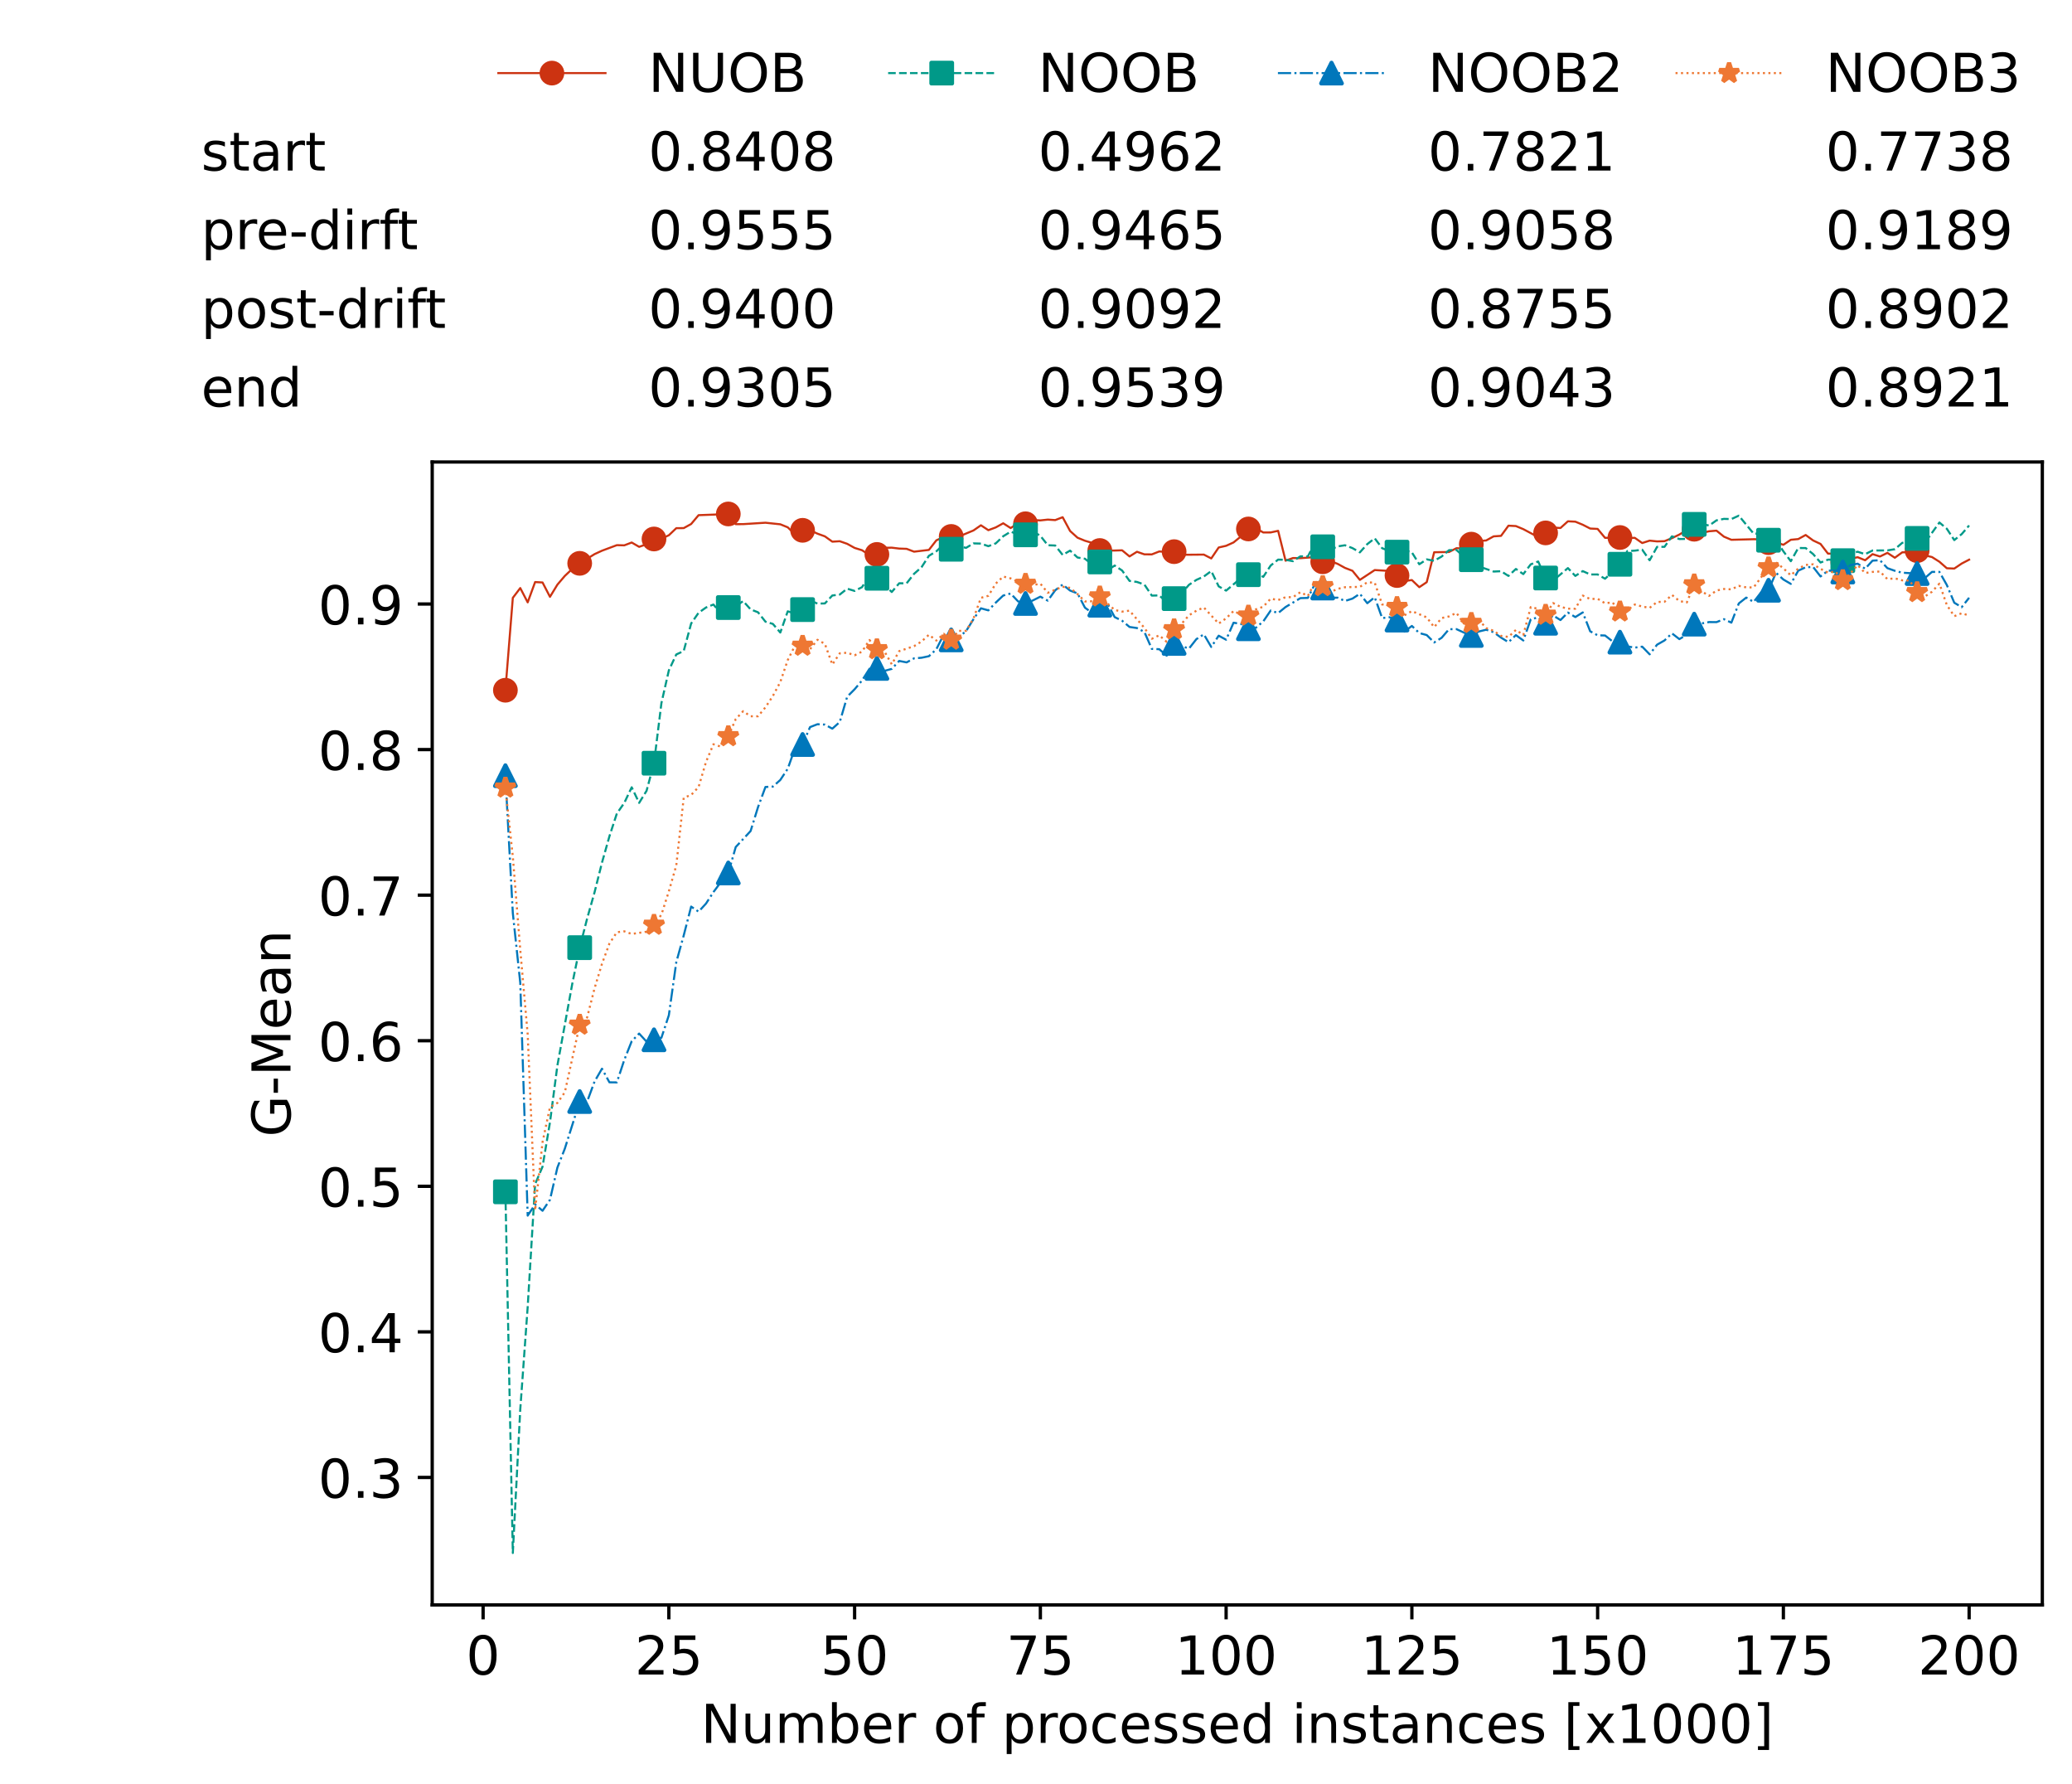 <?xml version="1.0" encoding="utf-8" standalone="no"?>
<!DOCTYPE svg PUBLIC "-//W3C//DTD SVG 1.1//EN"
  "http://www.w3.org/Graphics/SVG/1.1/DTD/svg11.dtd">
<!-- Created with matplotlib (https://matplotlib.org/) -->
<svg height="432.615pt" version="1.1" viewBox="0 0 502.65 432.615" width="502.65pt" xmlns="http://www.w3.org/2000/svg" xmlns:xlink="http://www.w3.org/1999/xlink">
 <defs>
  <style type="text/css">*{stroke-linecap:butt;stroke-linejoin:round;}</style>
 </defs>
 <g id="figure_1">
  <g id="patch_1">
   <path d="M 0 432.615 
L 502.65 432.615 
L 502.65 0 
L 0 0 
z
" style="fill:#ffffff;"/>
  </g>
  <g id="axes_1">
   <g id="patch_2">
    <path d="M 104.85 389.252 
L 495.45 389.252 
L 495.45 112.052 
L 104.85 112.052 
z
" style="fill:#ffffff;"/>
   </g>
   <g id="matplotlib.axis_1">
    <g id="xtick_1">
     <g id="line2d_1">
      <defs>
       <path d="M 0 0 
L 0 3.5 
" id="m456fd8896b" style="stroke:#000000;stroke-width:0.8;"/>
      </defs>
      <g>
       <use style="stroke:#000000;stroke-width:0.8;" x="117.197" xlink:href="#m456fd8896b" y="389.252"/>
      </g>
     </g>
     <g id="text_1">
      <!-- 0 -->
      <g transform="translate(113.061 406.13)scale(0.13 -0.13)">
       <defs>
        <path d="M 31.781 66.406 
Q 24.172 66.406 20.328 58.906 
Q 16.5 51.422 16.5 36.375 
Q 16.5 21.391 20.328 13.891 
Q 24.172 6.391 31.781 6.391 
Q 39.453 6.391 43.281 13.891 
Q 47.125 21.391 47.125 36.375 
Q 47.125 51.422 43.281 58.906 
Q 39.453 66.406 31.781 66.406 
z
M 31.781 74.219 
Q 44.047 74.219 50.516 64.516 
Q 56.984 54.828 56.984 36.375 
Q 56.984 17.969 50.516 8.266 
Q 44.047 -1.422 31.781 -1.422 
Q 19.531 -1.422 13.062 8.266 
Q 6.594 17.969 6.594 36.375 
Q 6.594 54.828 13.062 64.516 
Q 19.531 74.219 31.781 74.219 
z
" id="DejaVuSans-48"/>
       </defs>
       <use xlink:href="#DejaVuSans-48"/>
      </g>
     </g>
    </g>
    <g id="xtick_2">
     <g id="line2d_2">
      <g>
       <use style="stroke:#000000;stroke-width:0.8;" x="162.259" xlink:href="#m456fd8896b" y="389.252"/>
      </g>
     </g>
     <g id="text_2">
      <!-- 25 -->
      <g transform="translate(153.988 406.13)scale(0.13 -0.13)">
       <defs>
        <path d="M 19.188 8.297 
L 53.609 8.297 
L 53.609 0 
L 7.328 0 
L 7.328 8.297 
Q 12.938 14.109 22.625 23.891 
Q 32.328 33.688 34.812 36.531 
Q 39.547 41.844 41.422 45.531 
Q 43.312 49.219 43.312 52.781 
Q 43.312 58.594 39.234 62.25 
Q 35.156 65.922 28.609 65.922 
Q 23.969 65.922 18.812 64.312 
Q 13.672 62.703 7.812 59.422 
L 7.812 69.391 
Q 13.766 71.781 18.938 73 
Q 24.125 74.219 28.422 74.219 
Q 39.75 74.219 46.484 68.547 
Q 53.219 62.891 53.219 53.422 
Q 53.219 48.922 51.531 44.891 
Q 49.859 40.875 45.406 35.406 
Q 44.188 33.984 37.641 27.219 
Q 31.109 20.453 19.188 8.297 
z
" id="DejaVuSans-50"/>
        <path d="M 10.797 72.906 
L 49.516 72.906 
L 49.516 64.594 
L 19.828 64.594 
L 19.828 46.734 
Q 21.969 47.469 24.109 47.828 
Q 26.266 48.188 28.422 48.188 
Q 40.625 48.188 47.75 41.5 
Q 54.891 34.812 54.891 23.391 
Q 54.891 11.625 47.562 5.094 
Q 40.234 -1.422 26.906 -1.422 
Q 22.312 -1.422 17.547 -0.641 
Q 12.797 0.141 7.719 1.703 
L 7.719 11.625 
Q 12.109 9.234 16.797 8.062 
Q 21.484 6.891 26.703 6.891 
Q 35.156 6.891 40.078 11.328 
Q 45.016 15.766 45.016 23.391 
Q 45.016 31 40.078 35.438 
Q 35.156 39.891 26.703 39.891 
Q 22.75 39.891 18.812 39.016 
Q 14.891 38.141 10.797 36.281 
z
" id="DejaVuSans-53"/>
       </defs>
       <use xlink:href="#DejaVuSans-50"/>
       <use x="63.623" xlink:href="#DejaVuSans-53"/>
      </g>
     </g>
    </g>
    <g id="xtick_3">
     <g id="line2d_3">
      <g>
       <use style="stroke:#000000;stroke-width:0.8;" x="207.322" xlink:href="#m456fd8896b" y="389.252"/>
      </g>
     </g>
     <g id="text_3">
      <!-- 50 -->
      <g transform="translate(199.05 406.13)scale(0.13 -0.13)">
       <use xlink:href="#DejaVuSans-53"/>
       <use x="63.623" xlink:href="#DejaVuSans-48"/>
      </g>
     </g>
    </g>
    <g id="xtick_4">
     <g id="line2d_4">
      <g>
       <use style="stroke:#000000;stroke-width:0.8;" x="252.384" xlink:href="#m456fd8896b" y="389.252"/>
      </g>
     </g>
     <g id="text_4">
      <!-- 75 -->
      <g transform="translate(244.113 406.13)scale(0.13 -0.13)">
       <defs>
        <path d="M 8.203 72.906 
L 55.078 72.906 
L 55.078 68.703 
L 28.609 0 
L 18.312 0 
L 43.219 64.594 
L 8.203 64.594 
z
" id="DejaVuSans-55"/>
       </defs>
       <use xlink:href="#DejaVuSans-55"/>
       <use x="63.623" xlink:href="#DejaVuSans-53"/>
      </g>
     </g>
    </g>
    <g id="xtick_5">
     <g id="line2d_5">
      <g>
       <use style="stroke:#000000;stroke-width:0.8;" x="297.446" xlink:href="#m456fd8896b" y="389.252"/>
      </g>
     </g>
     <g id="text_5">
      <!-- 100 -->
      <g transform="translate(285.039 406.13)scale(0.13 -0.13)">
       <defs>
        <path d="M 12.406 8.297 
L 28.516 8.297 
L 28.516 63.922 
L 10.984 60.406 
L 10.984 69.391 
L 28.422 72.906 
L 38.281 72.906 
L 38.281 8.297 
L 54.391 8.297 
L 54.391 0 
L 12.406 0 
z
" id="DejaVuSans-49"/>
       </defs>
       <use xlink:href="#DejaVuSans-49"/>
       <use x="63.623" xlink:href="#DejaVuSans-48"/>
       <use x="127.246" xlink:href="#DejaVuSans-48"/>
      </g>
     </g>
    </g>
    <g id="xtick_6">
     <g id="line2d_6">
      <g>
       <use style="stroke:#000000;stroke-width:0.8;" x="342.509" xlink:href="#m456fd8896b" y="389.252"/>
      </g>
     </g>
     <g id="text_6">
      <!-- 125 -->
      <g transform="translate(330.102 406.13)scale(0.13 -0.13)">
       <use xlink:href="#DejaVuSans-49"/>
       <use x="63.623" xlink:href="#DejaVuSans-50"/>
       <use x="127.246" xlink:href="#DejaVuSans-53"/>
      </g>
     </g>
    </g>
    <g id="xtick_7">
     <g id="line2d_7">
      <g>
       <use style="stroke:#000000;stroke-width:0.8;" x="387.571" xlink:href="#m456fd8896b" y="389.252"/>
      </g>
     </g>
     <g id="text_7">
      <!-- 150 -->
      <g transform="translate(375.164 406.13)scale(0.13 -0.13)">
       <use xlink:href="#DejaVuSans-49"/>
       <use x="63.623" xlink:href="#DejaVuSans-53"/>
       <use x="127.246" xlink:href="#DejaVuSans-48"/>
      </g>
     </g>
    </g>
    <g id="xtick_8">
     <g id="line2d_8">
      <g>
       <use style="stroke:#000000;stroke-width:0.8;" x="432.633" xlink:href="#m456fd8896b" y="389.252"/>
      </g>
     </g>
     <g id="text_8">
      <!-- 175 -->
      <g transform="translate(420.226 406.13)scale(0.13 -0.13)">
       <use xlink:href="#DejaVuSans-49"/>
       <use x="63.623" xlink:href="#DejaVuSans-55"/>
       <use x="127.246" xlink:href="#DejaVuSans-53"/>
      </g>
     </g>
    </g>
    <g id="xtick_9">
     <g id="line2d_9">
      <g>
       <use style="stroke:#000000;stroke-width:0.8;" x="477.695" xlink:href="#m456fd8896b" y="389.252"/>
      </g>
     </g>
     <g id="text_9">
      <!-- 200 -->
      <g transform="translate(465.289 406.13)scale(0.13 -0.13)">
       <use xlink:href="#DejaVuSans-50"/>
       <use x="63.623" xlink:href="#DejaVuSans-48"/>
       <use x="127.246" xlink:href="#DejaVuSans-48"/>
      </g>
     </g>
    </g>
    <g id="text_10">
     <!-- Number of processed instances [x1000] -->
     <g transform="translate(170.025 422.711)scale(0.13 -0.13)">
      <defs>
       <path d="M 9.812 72.906 
L 23.094 72.906 
L 55.422 11.922 
L 55.422 72.906 
L 64.984 72.906 
L 64.984 0 
L 51.703 0 
L 19.391 60.984 
L 19.391 0 
L 9.812 0 
z
" id="DejaVuSans-78"/>
       <path d="M 8.5 21.578 
L 8.5 54.688 
L 17.484 54.688 
L 17.484 21.922 
Q 17.484 14.156 20.5 10.266 
Q 23.531 6.391 29.594 6.391 
Q 36.859 6.391 41.078 11.031 
Q 45.312 15.672 45.312 23.688 
L 45.312 54.688 
L 54.297 54.688 
L 54.297 0 
L 45.312 0 
L 45.312 8.406 
Q 42.047 3.422 37.719 1 
Q 33.406 -1.422 27.688 -1.422 
Q 18.266 -1.422 13.375 4.438 
Q 8.5 10.297 8.5 21.578 
z
M 31.109 56 
z
" id="DejaVuSans-117"/>
       <path d="M 52 44.188 
Q 55.375 50.25 60.062 53.125 
Q 64.75 56 71.094 56 
Q 79.641 56 84.281 50.016 
Q 88.922 44.047 88.922 33.016 
L 88.922 0 
L 79.891 0 
L 79.891 32.719 
Q 79.891 40.578 77.094 44.375 
Q 74.312 48.188 68.609 48.188 
Q 61.625 48.188 57.562 43.547 
Q 53.516 38.922 53.516 30.906 
L 53.516 0 
L 44.484 0 
L 44.484 32.719 
Q 44.484 40.625 41.703 44.406 
Q 38.922 48.188 33.109 48.188 
Q 26.219 48.188 22.156 43.531 
Q 18.109 38.875 18.109 30.906 
L 18.109 0 
L 9.078 0 
L 9.078 54.688 
L 18.109 54.688 
L 18.109 46.188 
Q 21.188 51.219 25.484 53.609 
Q 29.781 56 35.688 56 
Q 41.656 56 45.828 52.969 
Q 50 49.953 52 44.188 
z
" id="DejaVuSans-109"/>
       <path d="M 48.688 27.297 
Q 48.688 37.203 44.609 42.844 
Q 40.531 48.484 33.406 48.484 
Q 26.266 48.484 22.188 42.844 
Q 18.109 37.203 18.109 27.297 
Q 18.109 17.391 22.188 11.75 
Q 26.266 6.109 33.406 6.109 
Q 40.531 6.109 44.609 11.75 
Q 48.688 17.391 48.688 27.297 
z
M 18.109 46.391 
Q 20.953 51.266 25.266 53.625 
Q 29.594 56 35.594 56 
Q 45.562 56 51.781 48.094 
Q 58.016 40.188 58.016 27.297 
Q 58.016 14.406 51.781 6.484 
Q 45.562 -1.422 35.594 -1.422 
Q 29.594 -1.422 25.266 0.953 
Q 20.953 3.328 18.109 8.203 
L 18.109 0 
L 9.078 0 
L 9.078 75.984 
L 18.109 75.984 
z
" id="DejaVuSans-98"/>
       <path d="M 56.203 29.594 
L 56.203 25.203 
L 14.891 25.203 
Q 15.484 15.922 20.484 11.062 
Q 25.484 6.203 34.422 6.203 
Q 39.594 6.203 44.453 7.469 
Q 49.312 8.734 54.109 11.281 
L 54.109 2.781 
Q 49.266 0.734 44.188 -0.344 
Q 39.109 -1.422 33.891 -1.422 
Q 20.797 -1.422 13.156 6.188 
Q 5.516 13.812 5.516 26.812 
Q 5.516 40.234 12.766 48.109 
Q 20.016 56 32.328 56 
Q 43.359 56 49.781 48.891 
Q 56.203 41.797 56.203 29.594 
z
M 47.219 32.234 
Q 47.125 39.594 43.094 43.984 
Q 39.062 48.391 32.422 48.391 
Q 24.906 48.391 20.391 44.141 
Q 15.875 39.891 15.188 32.172 
z
" id="DejaVuSans-101"/>
       <path d="M 41.109 46.297 
Q 39.594 47.172 37.812 47.578 
Q 36.031 48 33.891 48 
Q 26.266 48 22.188 43.047 
Q 18.109 38.094 18.109 28.812 
L 18.109 0 
L 9.078 0 
L 9.078 54.688 
L 18.109 54.688 
L 18.109 46.188 
Q 20.953 51.172 25.484 53.578 
Q 30.031 56 36.531 56 
Q 37.453 56 38.578 55.875 
Q 39.703 55.766 41.062 55.516 
z
" id="DejaVuSans-114"/>
       <path id="DejaVuSans-32"/>
       <path d="M 30.609 48.391 
Q 23.391 48.391 19.188 42.75 
Q 14.984 37.109 14.984 27.297 
Q 14.984 17.484 19.156 11.844 
Q 23.344 6.203 30.609 6.203 
Q 37.797 6.203 41.984 11.859 
Q 46.188 17.531 46.188 27.297 
Q 46.188 37.016 41.984 42.703 
Q 37.797 48.391 30.609 48.391 
z
M 30.609 56 
Q 42.328 56 49.016 48.375 
Q 55.719 40.766 55.719 27.297 
Q 55.719 13.875 49.016 6.219 
Q 42.328 -1.422 30.609 -1.422 
Q 18.844 -1.422 12.172 6.219 
Q 5.516 13.875 5.516 27.297 
Q 5.516 40.766 12.172 48.375 
Q 18.844 56 30.609 56 
z
" id="DejaVuSans-111"/>
       <path d="M 37.109 75.984 
L 37.109 68.5 
L 28.516 68.5 
Q 23.688 68.5 21.797 66.547 
Q 19.922 64.594 19.922 59.516 
L 19.922 54.688 
L 34.719 54.688 
L 34.719 47.703 
L 19.922 47.703 
L 19.922 0 
L 10.891 0 
L 10.891 47.703 
L 2.297 47.703 
L 2.297 54.688 
L 10.891 54.688 
L 10.891 58.5 
Q 10.891 67.625 15.141 71.797 
Q 19.391 75.984 28.609 75.984 
z
" id="DejaVuSans-102"/>
       <path d="M 18.109 8.203 
L 18.109 -20.797 
L 9.078 -20.797 
L 9.078 54.688 
L 18.109 54.688 
L 18.109 46.391 
Q 20.953 51.266 25.266 53.625 
Q 29.594 56 35.594 56 
Q 45.562 56 51.781 48.094 
Q 58.016 40.188 58.016 27.297 
Q 58.016 14.406 51.781 6.484 
Q 45.562 -1.422 35.594 -1.422 
Q 29.594 -1.422 25.266 0.953 
Q 20.953 3.328 18.109 8.203 
z
M 48.688 27.297 
Q 48.688 37.203 44.609 42.844 
Q 40.531 48.484 33.406 48.484 
Q 26.266 48.484 22.188 42.844 
Q 18.109 37.203 18.109 27.297 
Q 18.109 17.391 22.188 11.75 
Q 26.266 6.109 33.406 6.109 
Q 40.531 6.109 44.609 11.75 
Q 48.688 17.391 48.688 27.297 
z
" id="DejaVuSans-112"/>
       <path d="M 48.781 52.594 
L 48.781 44.188 
Q 44.969 46.297 41.141 47.344 
Q 37.312 48.391 33.406 48.391 
Q 24.656 48.391 19.812 42.844 
Q 14.984 37.312 14.984 27.297 
Q 14.984 17.281 19.812 11.734 
Q 24.656 6.203 33.406 6.203 
Q 37.312 6.203 41.141 7.25 
Q 44.969 8.297 48.781 10.406 
L 48.781 2.094 
Q 45.016 0.344 40.984 -0.531 
Q 36.969 -1.422 32.422 -1.422 
Q 20.062 -1.422 12.781 6.344 
Q 5.516 14.109 5.516 27.297 
Q 5.516 40.672 12.859 48.328 
Q 20.219 56 33.016 56 
Q 37.156 56 41.109 55.141 
Q 45.062 54.297 48.781 52.594 
z
" id="DejaVuSans-99"/>
       <path d="M 44.281 53.078 
L 44.281 44.578 
Q 40.484 46.531 36.375 47.5 
Q 32.281 48.484 27.875 48.484 
Q 21.188 48.484 17.844 46.438 
Q 14.5 44.391 14.5 40.281 
Q 14.5 37.156 16.891 35.375 
Q 19.281 33.594 26.516 31.984 
L 29.594 31.297 
Q 39.156 29.25 43.188 25.516 
Q 47.219 21.781 47.219 15.094 
Q 47.219 7.469 41.188 3.016 
Q 35.156 -1.422 24.609 -1.422 
Q 20.219 -1.422 15.453 -0.562 
Q 10.688 0.297 5.422 2 
L 5.422 11.281 
Q 10.406 8.688 15.234 7.391 
Q 20.062 6.109 24.812 6.109 
Q 31.156 6.109 34.562 8.281 
Q 37.984 10.453 37.984 14.406 
Q 37.984 18.062 35.516 20.016 
Q 33.062 21.969 24.703 23.781 
L 21.578 24.516 
Q 13.234 26.266 9.516 29.906 
Q 5.812 33.547 5.812 39.891 
Q 5.812 47.609 11.281 51.797 
Q 16.75 56 26.812 56 
Q 31.781 56 36.172 55.266 
Q 40.578 54.547 44.281 53.078 
z
" id="DejaVuSans-115"/>
       <path d="M 45.406 46.391 
L 45.406 75.984 
L 54.391 75.984 
L 54.391 0 
L 45.406 0 
L 45.406 8.203 
Q 42.578 3.328 38.25 0.953 
Q 33.938 -1.422 27.875 -1.422 
Q 17.969 -1.422 11.734 6.484 
Q 5.516 14.406 5.516 27.297 
Q 5.516 40.188 11.734 48.094 
Q 17.969 56 27.875 56 
Q 33.938 56 38.25 53.625 
Q 42.578 51.266 45.406 46.391 
z
M 14.797 27.297 
Q 14.797 17.391 18.875 11.75 
Q 22.953 6.109 30.078 6.109 
Q 37.203 6.109 41.297 11.75 
Q 45.406 17.391 45.406 27.297 
Q 45.406 37.203 41.297 42.844 
Q 37.203 48.484 30.078 48.484 
Q 22.953 48.484 18.875 42.844 
Q 14.797 37.203 14.797 27.297 
z
" id="DejaVuSans-100"/>
       <path d="M 9.422 54.688 
L 18.406 54.688 
L 18.406 0 
L 9.422 0 
z
M 9.422 75.984 
L 18.406 75.984 
L 18.406 64.594 
L 9.422 64.594 
z
" id="DejaVuSans-105"/>
       <path d="M 54.891 33.016 
L 54.891 0 
L 45.906 0 
L 45.906 32.719 
Q 45.906 40.484 42.875 44.328 
Q 39.844 48.188 33.797 48.188 
Q 26.516 48.188 22.312 43.547 
Q 18.109 38.922 18.109 30.906 
L 18.109 0 
L 9.078 0 
L 9.078 54.688 
L 18.109 54.688 
L 18.109 46.188 
Q 21.344 51.125 25.703 53.562 
Q 30.078 56 35.797 56 
Q 45.219 56 50.047 50.172 
Q 54.891 44.344 54.891 33.016 
z
" id="DejaVuSans-110"/>
       <path d="M 18.312 70.219 
L 18.312 54.688 
L 36.812 54.688 
L 36.812 47.703 
L 18.312 47.703 
L 18.312 18.016 
Q 18.312 11.328 20.141 9.422 
Q 21.969 7.516 27.594 7.516 
L 36.812 7.516 
L 36.812 0 
L 27.594 0 
Q 17.188 0 13.234 3.875 
Q 9.281 7.766 9.281 18.016 
L 9.281 47.703 
L 2.688 47.703 
L 2.688 54.688 
L 9.281 54.688 
L 9.281 70.219 
z
" id="DejaVuSans-116"/>
       <path d="M 34.281 27.484 
Q 23.391 27.484 19.188 25 
Q 14.984 22.516 14.984 16.5 
Q 14.984 11.719 18.141 8.906 
Q 21.297 6.109 26.703 6.109 
Q 34.188 6.109 38.703 11.406 
Q 43.219 16.703 43.219 25.484 
L 43.219 27.484 
z
M 52.203 31.203 
L 52.203 0 
L 43.219 0 
L 43.219 8.297 
Q 40.141 3.328 35.547 0.953 
Q 30.953 -1.422 24.312 -1.422 
Q 15.922 -1.422 10.953 3.297 
Q 6 8.016 6 15.922 
Q 6 25.141 12.172 29.828 
Q 18.359 34.516 30.609 34.516 
L 43.219 34.516 
L 43.219 35.406 
Q 43.219 41.609 39.141 45 
Q 35.062 48.391 27.688 48.391 
Q 23 48.391 18.547 47.266 
Q 14.109 46.141 10.016 43.891 
L 10.016 52.203 
Q 14.938 54.109 19.578 55.047 
Q 24.219 56 28.609 56 
Q 40.484 56 46.344 49.844 
Q 52.203 43.703 52.203 31.203 
z
" id="DejaVuSans-97"/>
       <path d="M 8.594 75.984 
L 29.297 75.984 
L 29.297 69 
L 17.578 69 
L 17.578 -6.203 
L 29.297 -6.203 
L 29.297 -13.188 
L 8.594 -13.188 
z
" id="DejaVuSans-91"/>
       <path d="M 54.891 54.688 
L 35.109 28.078 
L 55.906 0 
L 45.312 0 
L 29.391 21.484 
L 13.484 0 
L 2.875 0 
L 24.125 28.609 
L 4.688 54.688 
L 15.281 54.688 
L 29.781 35.203 
L 44.281 54.688 
z
" id="DejaVuSans-120"/>
       <path d="M 30.422 75.984 
L 30.422 -13.188 
L 9.719 -13.188 
L 9.719 -6.203 
L 21.391 -6.203 
L 21.391 69 
L 9.719 69 
L 9.719 75.984 
z
" id="DejaVuSans-93"/>
      </defs>
      <use xlink:href="#DejaVuSans-78"/>
      <use x="74.805" xlink:href="#DejaVuSans-117"/>
      <use x="138.184" xlink:href="#DejaVuSans-109"/>
      <use x="235.596" xlink:href="#DejaVuSans-98"/>
      <use x="299.072" xlink:href="#DejaVuSans-101"/>
      <use x="360.596" xlink:href="#DejaVuSans-114"/>
      <use x="401.709" xlink:href="#DejaVuSans-32"/>
      <use x="433.496" xlink:href="#DejaVuSans-111"/>
      <use x="494.678" xlink:href="#DejaVuSans-102"/>
      <use x="529.883" xlink:href="#DejaVuSans-32"/>
      <use x="561.67" xlink:href="#DejaVuSans-112"/>
      <use x="625.146" xlink:href="#DejaVuSans-114"/>
      <use x="664.01" xlink:href="#DejaVuSans-111"/>
      <use x="725.191" xlink:href="#DejaVuSans-99"/>
      <use x="780.172" xlink:href="#DejaVuSans-101"/>
      <use x="841.695" xlink:href="#DejaVuSans-115"/>
      <use x="893.795" xlink:href="#DejaVuSans-115"/>
      <use x="945.895" xlink:href="#DejaVuSans-101"/>
      <use x="1007.418" xlink:href="#DejaVuSans-100"/>
      <use x="1070.895" xlink:href="#DejaVuSans-32"/>
      <use x="1102.682" xlink:href="#DejaVuSans-105"/>
      <use x="1130.465" xlink:href="#DejaVuSans-110"/>
      <use x="1193.844" xlink:href="#DejaVuSans-115"/>
      <use x="1245.943" xlink:href="#DejaVuSans-116"/>
      <use x="1285.152" xlink:href="#DejaVuSans-97"/>
      <use x="1346.432" xlink:href="#DejaVuSans-110"/>
      <use x="1409.811" xlink:href="#DejaVuSans-99"/>
      <use x="1464.791" xlink:href="#DejaVuSans-101"/>
      <use x="1526.314" xlink:href="#DejaVuSans-115"/>
      <use x="1578.414" xlink:href="#DejaVuSans-32"/>
      <use x="1610.201" xlink:href="#DejaVuSans-91"/>
      <use x="1649.215" xlink:href="#DejaVuSans-120"/>
      <use x="1708.395" xlink:href="#DejaVuSans-49"/>
      <use x="1772.018" xlink:href="#DejaVuSans-48"/>
      <use x="1835.641" xlink:href="#DejaVuSans-48"/>
      <use x="1899.264" xlink:href="#DejaVuSans-48"/>
      <use x="1962.887" xlink:href="#DejaVuSans-93"/>
     </g>
    </g>
   </g>
   <g id="matplotlib.axis_2">
    <g id="ytick_1">
     <g id="line2d_10">
      <defs>
       <path d="M 0 0 
L -3.5 0 
" id="m9d0dd3a9b0" style="stroke:#000000;stroke-width:0.8;"/>
      </defs>
      <g>
       <use style="stroke:#000000;stroke-width:0.8;" x="104.85" xlink:href="#m9d0dd3a9b0" y="358.329"/>
      </g>
     </g>
     <g id="text_11">
      <!-- 0.3 -->
      <g transform="translate(77.176 363.268)scale(0.13 -0.13)">
       <defs>
        <path d="M 10.688 12.406 
L 21 12.406 
L 21 0 
L 10.688 0 
z
" id="DejaVuSans-46"/>
        <path d="M 40.578 39.312 
Q 47.656 37.797 51.625 33 
Q 55.609 28.219 55.609 21.188 
Q 55.609 10.406 48.188 4.484 
Q 40.766 -1.422 27.094 -1.422 
Q 22.516 -1.422 17.656 -0.516 
Q 12.797 0.391 7.625 2.203 
L 7.625 11.719 
Q 11.719 9.328 16.594 8.109 
Q 21.484 6.891 26.812 6.891 
Q 36.078 6.891 40.938 10.547 
Q 45.797 14.203 45.797 21.188 
Q 45.797 27.641 41.281 31.266 
Q 36.766 34.906 28.719 34.906 
L 20.219 34.906 
L 20.219 43.016 
L 29.109 43.016 
Q 36.375 43.016 40.234 45.922 
Q 44.094 48.828 44.094 54.297 
Q 44.094 59.906 40.109 62.906 
Q 36.141 65.922 28.719 65.922 
Q 24.656 65.922 20.016 65.031 
Q 15.375 64.156 9.812 62.312 
L 9.812 71.094 
Q 15.438 72.656 20.344 73.438 
Q 25.25 74.219 29.594 74.219 
Q 40.828 74.219 47.359 69.109 
Q 53.906 64.016 53.906 55.328 
Q 53.906 49.266 50.438 45.094 
Q 46.969 40.922 40.578 39.312 
z
" id="DejaVuSans-51"/>
       </defs>
       <use xlink:href="#DejaVuSans-48"/>
       <use x="63.623" xlink:href="#DejaVuSans-46"/>
       <use x="95.41" xlink:href="#DejaVuSans-51"/>
      </g>
     </g>
    </g>
    <g id="ytick_2">
     <g id="line2d_11">
      <g>
       <use style="stroke:#000000;stroke-width:0.8;" x="104.85" xlink:href="#m9d0dd3a9b0" y="323.024"/>
      </g>
     </g>
     <g id="text_12">
      <!-- 0.4 -->
      <g transform="translate(77.176 327.963)scale(0.13 -0.13)">
       <defs>
        <path d="M 37.797 64.312 
L 12.891 25.391 
L 37.797 25.391 
z
M 35.203 72.906 
L 47.609 72.906 
L 47.609 25.391 
L 58.016 25.391 
L 58.016 17.188 
L 47.609 17.188 
L 47.609 0 
L 37.797 0 
L 37.797 17.188 
L 4.891 17.188 
L 4.891 26.703 
z
" id="DejaVuSans-52"/>
       </defs>
       <use xlink:href="#DejaVuSans-48"/>
       <use x="63.623" xlink:href="#DejaVuSans-46"/>
       <use x="95.41" xlink:href="#DejaVuSans-52"/>
      </g>
     </g>
    </g>
    <g id="ytick_3">
     <g id="line2d_12">
      <g>
       <use style="stroke:#000000;stroke-width:0.8;" x="104.85" xlink:href="#m9d0dd3a9b0" y="287.718"/>
      </g>
     </g>
     <g id="text_13">
      <!-- 0.5 -->
      <g transform="translate(77.176 292.657)scale(0.13 -0.13)">
       <use xlink:href="#DejaVuSans-48"/>
       <use x="63.623" xlink:href="#DejaVuSans-46"/>
       <use x="95.41" xlink:href="#DejaVuSans-53"/>
      </g>
     </g>
    </g>
    <g id="ytick_4">
     <g id="line2d_13">
      <g>
       <use style="stroke:#000000;stroke-width:0.8;" x="104.85" xlink:href="#m9d0dd3a9b0" y="252.412"/>
      </g>
     </g>
     <g id="text_14">
      <!-- 0.6 -->
      <g transform="translate(77.176 257.351)scale(0.13 -0.13)">
       <defs>
        <path d="M 33.016 40.375 
Q 26.375 40.375 22.484 35.828 
Q 18.609 31.297 18.609 23.391 
Q 18.609 15.531 22.484 10.953 
Q 26.375 6.391 33.016 6.391 
Q 39.656 6.391 43.531 10.953 
Q 47.406 15.531 47.406 23.391 
Q 47.406 31.297 43.531 35.828 
Q 39.656 40.375 33.016 40.375 
z
M 52.594 71.297 
L 52.594 62.312 
Q 48.875 64.062 45.094 64.984 
Q 41.312 65.922 37.594 65.922 
Q 27.828 65.922 22.672 59.328 
Q 17.531 52.734 16.797 39.406 
Q 19.672 43.656 24.016 45.922 
Q 28.375 48.188 33.594 48.188 
Q 44.578 48.188 50.953 41.516 
Q 57.328 34.859 57.328 23.391 
Q 57.328 12.156 50.688 5.359 
Q 44.047 -1.422 33.016 -1.422 
Q 20.359 -1.422 13.672 8.266 
Q 6.984 17.969 6.984 36.375 
Q 6.984 53.656 15.188 63.938 
Q 23.391 74.219 37.203 74.219 
Q 40.922 74.219 44.703 73.484 
Q 48.484 72.75 52.594 71.297 
z
" id="DejaVuSans-54"/>
       </defs>
       <use xlink:href="#DejaVuSans-48"/>
       <use x="63.623" xlink:href="#DejaVuSans-46"/>
       <use x="95.41" xlink:href="#DejaVuSans-54"/>
      </g>
     </g>
    </g>
    <g id="ytick_5">
     <g id="line2d_14">
      <g>
       <use style="stroke:#000000;stroke-width:0.8;" x="104.85" xlink:href="#m9d0dd3a9b0" y="217.107"/>
      </g>
     </g>
     <g id="text_15">
      <!-- 0.7 -->
      <g transform="translate(77.176 222.046)scale(0.13 -0.13)">
       <use xlink:href="#DejaVuSans-48"/>
       <use x="63.623" xlink:href="#DejaVuSans-46"/>
       <use x="95.41" xlink:href="#DejaVuSans-55"/>
      </g>
     </g>
    </g>
    <g id="ytick_6">
     <g id="line2d_15">
      <g>
       <use style="stroke:#000000;stroke-width:0.8;" x="104.85" xlink:href="#m9d0dd3a9b0" y="181.801"/>
      </g>
     </g>
     <g id="text_16">
      <!-- 0.8 -->
      <g transform="translate(77.176 186.74)scale(0.13 -0.13)">
       <defs>
        <path d="M 31.781 34.625 
Q 24.75 34.625 20.719 30.859 
Q 16.703 27.094 16.703 20.516 
Q 16.703 13.922 20.719 10.156 
Q 24.75 6.391 31.781 6.391 
Q 38.812 6.391 42.859 10.172 
Q 46.922 13.969 46.922 20.516 
Q 46.922 27.094 42.891 30.859 
Q 38.875 34.625 31.781 34.625 
z
M 21.922 38.812 
Q 15.578 40.375 12.031 44.719 
Q 8.5 49.078 8.5 55.328 
Q 8.5 64.062 14.719 69.141 
Q 20.953 74.219 31.781 74.219 
Q 42.672 74.219 48.875 69.141 
Q 55.078 64.062 55.078 55.328 
Q 55.078 49.078 51.531 44.719 
Q 48 40.375 41.703 38.812 
Q 48.828 37.156 52.797 32.312 
Q 56.781 27.484 56.781 20.516 
Q 56.781 9.906 50.312 4.234 
Q 43.844 -1.422 31.781 -1.422 
Q 19.734 -1.422 13.25 4.234 
Q 6.781 9.906 6.781 20.516 
Q 6.781 27.484 10.781 32.312 
Q 14.797 37.156 21.922 38.812 
z
M 18.312 54.391 
Q 18.312 48.734 21.844 45.562 
Q 25.391 42.391 31.781 42.391 
Q 38.141 42.391 41.719 45.562 
Q 45.312 48.734 45.312 54.391 
Q 45.312 60.062 41.719 63.234 
Q 38.141 66.406 31.781 66.406 
Q 25.391 66.406 21.844 63.234 
Q 18.312 60.062 18.312 54.391 
z
" id="DejaVuSans-56"/>
       </defs>
       <use xlink:href="#DejaVuSans-48"/>
       <use x="63.623" xlink:href="#DejaVuSans-46"/>
       <use x="95.41" xlink:href="#DejaVuSans-56"/>
      </g>
     </g>
    </g>
    <g id="ytick_7">
     <g id="line2d_16">
      <g>
       <use style="stroke:#000000;stroke-width:0.8;" x="104.85" xlink:href="#m9d0dd3a9b0" y="146.496"/>
      </g>
     </g>
     <g id="text_17">
      <!-- 0.9 -->
      <g transform="translate(77.176 151.435)scale(0.13 -0.13)">
       <defs>
        <path d="M 10.984 1.516 
L 10.984 10.5 
Q 14.703 8.734 18.5 7.812 
Q 22.312 6.891 25.984 6.891 
Q 35.75 6.891 40.891 13.453 
Q 46.047 20.016 46.781 33.406 
Q 43.953 29.203 39.594 26.953 
Q 35.25 24.703 29.984 24.703 
Q 19.047 24.703 12.672 31.312 
Q 6.297 37.938 6.297 49.422 
Q 6.297 60.641 12.938 67.422 
Q 19.578 74.219 30.609 74.219 
Q 43.266 74.219 49.922 64.516 
Q 56.594 54.828 56.594 36.375 
Q 56.594 19.141 48.406 8.859 
Q 40.234 -1.422 26.422 -1.422 
Q 22.703 -1.422 18.891 -0.688 
Q 15.094 0.047 10.984 1.516 
z
M 30.609 32.422 
Q 37.25 32.422 41.125 36.953 
Q 45.016 41.5 45.016 49.422 
Q 45.016 57.281 41.125 61.844 
Q 37.25 66.406 30.609 66.406 
Q 23.969 66.406 20.094 61.844 
Q 16.219 57.281 16.219 49.422 
Q 16.219 41.5 20.094 36.953 
Q 23.969 32.422 30.609 32.422 
z
" id="DejaVuSans-57"/>
       </defs>
       <use xlink:href="#DejaVuSans-48"/>
       <use x="63.623" xlink:href="#DejaVuSans-46"/>
       <use x="95.41" xlink:href="#DejaVuSans-57"/>
      </g>
     </g>
    </g>
    <g id="text_18">
     <!-- G-Mean -->
     <g transform="translate(70.472 275.744)rotate(-90)scale(0.13 -0.13)">
      <defs>
       <path d="M 59.516 10.406 
L 59.516 29.984 
L 43.406 29.984 
L 43.406 38.094 
L 69.281 38.094 
L 69.281 6.781 
Q 63.578 2.734 56.688 0.656 
Q 49.812 -1.422 42 -1.422 
Q 24.906 -1.422 15.25 8.562 
Q 5.609 18.562 5.609 36.375 
Q 5.609 54.25 15.25 64.234 
Q 24.906 74.219 42 74.219 
Q 49.125 74.219 55.547 72.453 
Q 61.969 70.703 67.391 67.281 
L 67.391 56.781 
Q 61.922 61.422 55.766 63.766 
Q 49.609 66.109 42.828 66.109 
Q 29.438 66.109 22.719 58.641 
Q 16.016 51.172 16.016 36.375 
Q 16.016 21.625 22.719 14.156 
Q 29.438 6.688 42.828 6.688 
Q 48.047 6.688 52.141 7.594 
Q 56.25 8.5 59.516 10.406 
z
" id="DejaVuSans-71"/>
       <path d="M 4.891 31.391 
L 31.203 31.391 
L 31.203 23.391 
L 4.891 23.391 
z
" id="DejaVuSans-45"/>
       <path d="M 9.812 72.906 
L 24.516 72.906 
L 43.109 23.297 
L 61.812 72.906 
L 76.516 72.906 
L 76.516 0 
L 66.891 0 
L 66.891 64.016 
L 48.094 14.016 
L 38.188 14.016 
L 19.391 64.016 
L 19.391 0 
L 9.812 0 
z
" id="DejaVuSans-77"/>
      </defs>
      <use xlink:href="#DejaVuSans-71"/>
      <use x="77.49" xlink:href="#DejaVuSans-45"/>
      <use x="113.574" xlink:href="#DejaVuSans-77"/>
      <use x="199.854" xlink:href="#DejaVuSans-101"/>
      <use x="261.377" xlink:href="#DejaVuSans-97"/>
      <use x="322.656" xlink:href="#DejaVuSans-110"/>
     </g>
    </g>
   </g>
   <g id="line2d_17"/>
   <g id="line2d_18"/>
   <g id="line2d_19"/>
   <g id="line2d_20"/>
   <g id="line2d_21"/>
   <g id="line2d_22">
    <path clip-path="url(#pc2ea96f354)" d="M 122.605 167.405 
L 124.407 144.995 
L 126.21 142.622 
L 128.012 146.091 
L 129.815 141.168 
L 131.617 141.271 
L 133.419 144.749 
L 135.222 141.795 
L 137.024 139.68 
L 138.827 137.973 
L 140.629 136.629 
L 144.234 134.396 
L 146.037 133.564 
L 149.642 132.22 
L 151.444 132.263 
L 153.247 131.577 
L 155.049 132.625 
L 156.852 132.004 
L 158.654 130.723 
L 160.457 130.651 
L 162.259 129.813 
L 164.062 128.1 
L 165.864 128.084 
L 167.667 127.089 
L 169.469 124.947 
L 173.074 124.813 
L 176.679 124.652 
L 178.482 127.128 
L 180.284 127.119 
L 185.692 126.779 
L 189.297 127.16 
L 191.099 127.892 
L 192.902 129.635 
L 194.704 128.62 
L 196.507 128.603 
L 198.309 129.429 
L 200.112 130.085 
L 201.914 131.373 
L 203.717 131.265 
L 205.519 131.893 
L 207.322 132.888 
L 209.124 133.452 
L 210.927 134.631 
L 212.729 134.47 
L 214.532 132.853 
L 216.334 132.829 
L 218.137 133.048 
L 219.939 133.112 
L 221.742 133.801 
L 225.347 133.371 
L 227.149 131.049 
L 228.952 130.224 
L 230.754 130.105 
L 232.557 130.151 
L 236.162 128.65 
L 237.964 127.399 
L 239.767 128.585 
L 241.569 127.911 
L 243.372 126.915 
L 245.174 128.072 
L 246.976 126.892 
L 248.779 127.029 
L 250.581 126.126 
L 252.384 126.215 
L 254.186 126.021 
L 255.989 126.14 
L 257.791 125.442 
L 259.594 128.784 
L 261.396 130.409 
L 263.199 131.151 
L 265.001 131.68 
L 266.804 133.52 
L 270.409 133.521 
L 272.211 133.466 
L 274.014 134.952 
L 275.816 133.82 
L 277.619 134.449 
L 279.421 134.459 
L 281.224 133.748 
L 283.026 133.87 
L 284.829 133.796 
L 286.631 134.557 
L 292.039 134.509 
L 293.841 135.438 
L 295.644 132.782 
L 297.446 132.375 
L 299.249 131.56 
L 301.051 130.094 
L 302.854 128.292 
L 304.656 128.119 
L 306.459 129.144 
L 308.261 129.133 
L 310.064 128.743 
L 311.866 135.989 
L 313.669 135.341 
L 315.471 135.377 
L 319.076 135.105 
L 320.879 136.256 
L 322.681 136.048 
L 324.484 136.749 
L 326.286 137.736 
L 328.089 138.431 
L 329.891 140.641 
L 333.496 138.258 
L 337.101 138.476 
L 338.904 139.587 
L 340.706 140.924 
L 342.509 140.683 
L 344.311 142.41 
L 346.114 141.195 
L 347.916 133.939 
L 351.521 133.877 
L 353.324 132.959 
L 355.126 133.016 
L 356.928 131.975 
L 358.731 131.228 
L 360.533 131.081 
L 362.336 130.087 
L 364.138 129.965 
L 365.941 127.496 
L 367.743 127.587 
L 369.546 128.341 
L 373.151 130.259 
L 374.953 129.246 
L 376.756 127.946 
L 378.558 128.06 
L 380.361 126.433 
L 382.163 126.522 
L 383.966 127.269 
L 385.768 128.188 
L 387.571 128.28 
L 389.373 130.449 
L 392.978 130.364 
L 394.781 130.492 
L 396.583 130.443 
L 398.386 131.704 
L 400.188 131.123 
L 401.991 131.307 
L 403.793 131.253 
L 405.596 130.519 
L 407.398 129.649 
L 409.201 128.554 
L 411.003 128.356 
L 412.806 129.254 
L 414.608 128.851 
L 416.411 128.704 
L 418.213 130.157 
L 420.016 130.917 
L 425.423 130.78 
L 427.226 130.799 
L 429.028 131.618 
L 430.831 131.526 
L 432.633 132.131 
L 434.436 130.914 
L 436.238 130.743 
L 438.041 129.751 
L 439.843 131.077 
L 441.646 131.924 
L 443.448 134.265 
L 445.251 134.293 
L 447.053 136.309 
L 448.856 135.531 
L 450.658 135.143 
L 452.461 135.881 
L 454.263 134.396 
L 456.066 134.971 
L 457.868 134.089 
L 459.671 135.272 
L 461.473 133.959 
L 463.276 133.941 
L 465.078 133.545 
L 466.881 134.668 
L 468.683 135.103 
L 470.485 136.241 
L 472.288 137.823 
L 474.09 137.896 
L 475.893 136.679 
L 477.695 135.741 
L 477.695 135.741 
" style="fill:none;stroke:#cc3311;stroke-linecap:square;stroke-width:0.5;"/>
    <defs>
     <path d="M 0 2.5 
C 0.663 2.5 1.299 2.237 1.768 1.768 
C 2.237 1.299 2.5 0.663 2.5 0 
C 2.5 -0.663 2.237 -1.299 1.768 -1.768 
C 1.299 -2.237 0.663 -2.5 0 -2.5 
C -0.663 -2.5 -1.299 -2.237 -1.768 -1.768 
C -2.237 -1.299 -2.5 -0.663 -2.5 0 
C -2.5 0.663 -2.237 1.299 -1.768 1.768 
C -1.299 2.237 -0.663 2.5 0 2.5 
z
" id="me35f2c0053" style="stroke:#cc3311;"/>
    </defs>
    <g clip-path="url(#pc2ea96f354)">
     <use style="fill:#cc3311;stroke:#cc3311;" x="122.605" xlink:href="#me35f2c0053" y="167.405"/>
     <use style="fill:#cc3311;stroke:#cc3311;" x="140.629" xlink:href="#me35f2c0053" y="136.629"/>
     <use style="fill:#cc3311;stroke:#cc3311;" x="158.654" xlink:href="#me35f2c0053" y="130.723"/>
     <use style="fill:#cc3311;stroke:#cc3311;" x="176.679" xlink:href="#me35f2c0053" y="124.652"/>
     <use style="fill:#cc3311;stroke:#cc3311;" x="194.704" xlink:href="#me35f2c0053" y="128.62"/>
     <use style="fill:#cc3311;stroke:#cc3311;" x="212.729" xlink:href="#me35f2c0053" y="134.47"/>
     <use style="fill:#cc3311;stroke:#cc3311;" x="230.754" xlink:href="#me35f2c0053" y="130.105"/>
     <use style="fill:#cc3311;stroke:#cc3311;" x="248.779" xlink:href="#me35f2c0053" y="127.029"/>
     <use style="fill:#cc3311;stroke:#cc3311;" x="266.804" xlink:href="#me35f2c0053" y="133.52"/>
     <use style="fill:#cc3311;stroke:#cc3311;" x="284.829" xlink:href="#me35f2c0053" y="133.796"/>
     <use style="fill:#cc3311;stroke:#cc3311;" x="302.854" xlink:href="#me35f2c0053" y="128.292"/>
     <use style="fill:#cc3311;stroke:#cc3311;" x="320.879" xlink:href="#me35f2c0053" y="136.256"/>
     <use style="fill:#cc3311;stroke:#cc3311;" x="338.904" xlink:href="#me35f2c0053" y="139.587"/>
     <use style="fill:#cc3311;stroke:#cc3311;" x="356.928" xlink:href="#me35f2c0053" y="131.975"/>
     <use style="fill:#cc3311;stroke:#cc3311;" x="374.953" xlink:href="#me35f2c0053" y="129.246"/>
     <use style="fill:#cc3311;stroke:#cc3311;" x="392.978" xlink:href="#me35f2c0053" y="130.364"/>
     <use style="fill:#cc3311;stroke:#cc3311;" x="411.003" xlink:href="#me35f2c0053" y="128.356"/>
     <use style="fill:#cc3311;stroke:#cc3311;" x="429.028" xlink:href="#me35f2c0053" y="131.618"/>
     <use style="fill:#cc3311;stroke:#cc3311;" x="447.053" xlink:href="#me35f2c0053" y="136.309"/>
     <use style="fill:#cc3311;stroke:#cc3311;" x="465.078" xlink:href="#me35f2c0053" y="133.545"/>
    </g>
   </g>
   <g id="line2d_23"/>
   <g id="line2d_24"/>
   <g id="line2d_25"/>
   <g id="line2d_26"/>
   <g id="line2d_27">
    <path clip-path="url(#pc2ea96f354)" d="M 122.605 289.058 
L 124.407 376.652 
L 126.21 341.848 
L 128.012 316.962 
L 129.815 287.194 
L 131.617 282.954 
L 133.419 272.2 
L 135.222 258.393 
L 138.827 238.611 
L 140.629 229.84 
L 142.432 222.787 
L 144.234 216.408 
L 146.037 209.212 
L 147.839 202.843 
L 149.642 197.304 
L 151.444 194.738 
L 153.247 190.943 
L 155.049 194.729 
L 156.852 191.792 
L 158.654 185.102 
L 160.457 170.505 
L 162.259 162.586 
L 164.062 158.728 
L 165.864 157.89 
L 167.667 151.216 
L 169.469 148.618 
L 171.272 147.339 
L 173.074 146.618 
L 174.877 148.754 
L 176.679 147.35 
L 178.482 147.049 
L 180.284 145.777 
L 182.087 147.796 
L 183.889 148.502 
L 185.692 150.777 
L 187.494 151.32 
L 189.297 153.412 
L 191.099 148.27 
L 192.902 148.804 
L 194.704 147.85 
L 196.507 145.607 
L 198.309 146.397 
L 200.112 146.351 
L 201.914 144.432 
L 203.717 144.201 
L 205.519 142.77 
L 207.322 143.32 
L 209.124 142.404 
L 210.927 139.557 
L 212.729 140.243 
L 214.532 141.831 
L 216.334 143.582 
L 218.137 141.465 
L 219.939 141.472 
L 221.742 139.17 
L 223.544 137.586 
L 225.347 134.804 
L 227.149 133.712 
L 228.952 132.019 
L 230.754 133.212 
L 232.557 132.471 
L 234.359 132.873 
L 236.162 131.791 
L 237.964 131.837 
L 239.767 132.47 
L 241.569 131.782 
L 243.372 130.063 
L 245.174 128.946 
L 246.976 129.593 
L 248.779 129.712 
L 250.581 128.903 
L 252.384 129.95 
L 254.186 132.236 
L 255.989 132.305 
L 257.791 134.591 
L 259.594 133.543 
L 261.396 135.214 
L 263.199 135.516 
L 265.001 136.949 
L 266.804 136.289 
L 268.606 138.396 
L 270.409 137.16 
L 272.211 138.368 
L 274.014 140.886 
L 275.816 141.142 
L 277.619 141.77 
L 279.421 144.454 
L 281.224 144.409 
L 283.026 146.055 
L 284.829 145.187 
L 286.631 143.915 
L 288.434 141.838 
L 290.236 140.642 
L 292.039 139.825 
L 293.841 138.499 
L 295.644 142.21 
L 297.446 143.247 
L 301.051 140.188 
L 302.854 139.379 
L 304.656 138.942 
L 306.459 139.904 
L 308.261 137.152 
L 310.064 135.724 
L 311.866 135.773 
L 313.669 136.106 
L 315.471 134.929 
L 317.274 134.956 
L 319.076 131.496 
L 320.879 132.614 
L 322.681 133.335 
L 324.484 132.525 
L 326.286 132.242 
L 328.089 132.93 
L 329.891 133.968 
L 331.694 131.964 
L 333.496 130.56 
L 335.299 132.956 
L 337.101 133.671 
L 338.904 133.913 
L 340.706 133.42 
L 342.509 133.972 
L 344.311 136.851 
L 346.114 135.663 
L 347.916 136.012 
L 349.719 134.988 
L 351.521 133.437 
L 353.324 133.392 
L 355.126 135.029 
L 356.928 135.742 
L 358.731 137.368 
L 362.336 138.62 
L 364.138 138.536 
L 365.941 139.681 
L 367.743 137.993 
L 369.546 139.239 
L 371.348 136.869 
L 373.151 136.181 
L 374.953 140.186 
L 376.756 140.833 
L 380.361 137.78 
L 382.163 139.679 
L 383.966 138.512 
L 385.768 139.331 
L 387.571 139.322 
L 389.373 140.363 
L 391.176 138.7 
L 392.978 136.851 
L 394.781 133.659 
L 396.583 133.55 
L 398.386 133.314 
L 400.188 135.888 
L 401.991 132.637 
L 403.793 132.62 
L 405.596 130.079 
L 407.398 130.734 
L 409.201 130.698 
L 411.003 127.179 
L 412.806 127.017 
L 414.608 127.478 
L 416.411 126.2 
L 418.213 125.843 
L 420.016 125.893 
L 421.818 125.065 
L 425.423 129.43 
L 427.226 129.43 
L 429.028 131.021 
L 430.831 130.994 
L 432.633 133.715 
L 434.436 136.113 
L 436.238 132.907 
L 438.041 132.925 
L 439.843 134.378 
L 441.646 136.43 
L 443.448 135.738 
L 445.251 135.747 
L 447.053 135.982 
L 448.856 134.275 
L 450.658 133.814 
L 452.461 134.41 
L 454.263 133.517 
L 457.868 133.492 
L 459.671 133.202 
L 461.473 131.652 
L 463.276 131.652 
L 465.078 130.578 
L 466.881 131.732 
L 470.485 126.723 
L 472.288 128.247 
L 474.09 130.99 
L 475.893 129.537 
L 477.695 127.45 
L 477.695 127.45 
" style="fill:none;stroke:#009988;stroke-dasharray:1.85,0.8;stroke-dashoffset:0;stroke-width:0.5;"/>
    <defs>
     <path d="M -2.5 2.5 
L 2.5 2.5 
L 2.5 -2.5 
L -2.5 -2.5 
z
" id="mbd27d79d5d" style="stroke:#009988;stroke-linejoin:miter;"/>
    </defs>
    <g clip-path="url(#pc2ea96f354)">
     <use style="fill:#009988;stroke:#009988;stroke-linejoin:miter;" x="122.605" xlink:href="#mbd27d79d5d" y="289.058"/>
     <use style="fill:#009988;stroke:#009988;stroke-linejoin:miter;" x="140.629" xlink:href="#mbd27d79d5d" y="229.84"/>
     <use style="fill:#009988;stroke:#009988;stroke-linejoin:miter;" x="158.654" xlink:href="#mbd27d79d5d" y="185.102"/>
     <use style="fill:#009988;stroke:#009988;stroke-linejoin:miter;" x="176.679" xlink:href="#mbd27d79d5d" y="147.35"/>
     <use style="fill:#009988;stroke:#009988;stroke-linejoin:miter;" x="194.704" xlink:href="#mbd27d79d5d" y="147.85"/>
     <use style="fill:#009988;stroke:#009988;stroke-linejoin:miter;" x="212.729" xlink:href="#mbd27d79d5d" y="140.243"/>
     <use style="fill:#009988;stroke:#009988;stroke-linejoin:miter;" x="230.754" xlink:href="#mbd27d79d5d" y="133.212"/>
     <use style="fill:#009988;stroke:#009988;stroke-linejoin:miter;" x="248.779" xlink:href="#mbd27d79d5d" y="129.712"/>
     <use style="fill:#009988;stroke:#009988;stroke-linejoin:miter;" x="266.804" xlink:href="#mbd27d79d5d" y="136.289"/>
     <use style="fill:#009988;stroke:#009988;stroke-linejoin:miter;" x="284.829" xlink:href="#mbd27d79d5d" y="145.187"/>
     <use style="fill:#009988;stroke:#009988;stroke-linejoin:miter;" x="302.854" xlink:href="#mbd27d79d5d" y="139.379"/>
     <use style="fill:#009988;stroke:#009988;stroke-linejoin:miter;" x="320.879" xlink:href="#mbd27d79d5d" y="132.614"/>
     <use style="fill:#009988;stroke:#009988;stroke-linejoin:miter;" x="338.904" xlink:href="#mbd27d79d5d" y="133.913"/>
     <use style="fill:#009988;stroke:#009988;stroke-linejoin:miter;" x="356.928" xlink:href="#mbd27d79d5d" y="135.742"/>
     <use style="fill:#009988;stroke:#009988;stroke-linejoin:miter;" x="374.953" xlink:href="#mbd27d79d5d" y="140.186"/>
     <use style="fill:#009988;stroke:#009988;stroke-linejoin:miter;" x="392.978" xlink:href="#mbd27d79d5d" y="136.851"/>
     <use style="fill:#009988;stroke:#009988;stroke-linejoin:miter;" x="411.003" xlink:href="#mbd27d79d5d" y="127.179"/>
     <use style="fill:#009988;stroke:#009988;stroke-linejoin:miter;" x="429.028" xlink:href="#mbd27d79d5d" y="131.021"/>
     <use style="fill:#009988;stroke:#009988;stroke-linejoin:miter;" x="447.053" xlink:href="#mbd27d79d5d" y="135.982"/>
     <use style="fill:#009988;stroke:#009988;stroke-linejoin:miter;" x="465.078" xlink:href="#mbd27d79d5d" y="130.578"/>
    </g>
   </g>
   <g id="line2d_28"/>
   <g id="line2d_29"/>
   <g id="line2d_30"/>
   <g id="line2d_31"/>
   <g id="line2d_32">
    <path clip-path="url(#pc2ea96f354)" d="M 122.605 188.129 
L 124.407 221.463 
L 126.21 238.357 
L 128.012 294.829 
L 129.815 292.107 
L 131.617 293.653 
L 133.419 290.983 
L 135.222 283.166 
L 137.024 278.58 
L 140.629 267.164 
L 142.432 267.183 
L 144.234 262.304 
L 146.037 259.195 
L 147.839 262.499 
L 149.642 262.522 
L 151.444 257.069 
L 153.247 252.532 
L 155.049 250.675 
L 156.852 252.639 
L 160.457 251.686 
L 162.259 246.229 
L 164.062 233.364 
L 165.864 226.878 
L 167.667 219.874 
L 169.469 221.113 
L 171.272 219.146 
L 173.074 216.356 
L 174.877 213.942 
L 176.679 211.72 
L 178.482 205.434 
L 182.087 201.559 
L 183.889 195.762 
L 185.692 190.869 
L 187.494 190.774 
L 189.297 189.164 
L 191.099 186.443 
L 192.902 181.363 
L 194.704 180.561 
L 196.507 176.35 
L 198.309 175.648 
L 200.112 175.742 
L 201.914 176.725 
L 203.717 175.117 
L 205.519 168.977 
L 207.322 167.168 
L 209.124 165.039 
L 210.927 162.198 
L 212.729 162.114 
L 214.532 162.718 
L 216.334 162.227 
L 218.137 160.3 
L 219.939 160.651 
L 221.742 159.671 
L 223.544 159.529 
L 225.347 159.149 
L 227.149 157.461 
L 228.952 153.9 
L 230.754 155.198 
L 232.557 154.561 
L 234.359 153.068 
L 236.162 150.171 
L 237.964 147.533 
L 239.767 148.036 
L 241.569 146.148 
L 243.372 144.439 
L 245.174 143.944 
L 246.976 145.854 
L 248.779 146.362 
L 250.581 145.617 
L 252.384 144.708 
L 254.186 145.674 
L 255.989 143.163 
L 257.791 141.774 
L 259.594 143.232 
L 261.396 143.916 
L 263.199 147.377 
L 265.001 148.694 
L 266.804 146.784 
L 268.606 146.264 
L 270.409 149.669 
L 272.211 150.547 
L 274.014 152.059 
L 275.816 152.322 
L 277.619 153.265 
L 279.421 157.373 
L 281.224 157.455 
L 283.026 159.024 
L 284.829 156.047 
L 288.434 157.309 
L 290.236 155.011 
L 292.039 153.843 
L 293.841 156.912 
L 295.644 154.178 
L 297.446 155.158 
L 299.249 151.028 
L 301.051 151.319 
L 302.854 152.495 
L 304.656 152.259 
L 306.459 150.709 
L 308.261 148.071 
L 310.064 148.695 
L 311.866 147.228 
L 315.471 145.068 
L 317.274 145.017 
L 319.076 141.466 
L 320.879 142.62 
L 322.681 144.964 
L 324.484 144.956 
L 326.286 145.758 
L 328.089 145.185 
L 329.891 144.01 
L 331.694 146.3 
L 333.496 144.856 
L 335.299 149.909 
L 337.101 149.698 
L 338.904 150.389 
L 340.706 153.184 
L 342.509 151.814 
L 344.311 153.534 
L 346.114 154.025 
L 347.916 155.821 
L 349.719 154.694 
L 351.521 152.597 
L 353.324 152.588 
L 355.126 153.419 
L 356.928 154.119 
L 358.731 153.168 
L 360.533 152.73 
L 362.336 153.33 
L 364.138 154.643 
L 365.941 155.751 
L 367.743 154.036 
L 369.546 155.339 
L 371.348 150.195 
L 373.151 149.742 
L 374.953 151.155 
L 376.756 149.256 
L 378.558 150.384 
L 380.361 148.565 
L 382.163 149.659 
L 383.966 148.533 
L 385.768 153.117 
L 387.571 154.085 
L 389.373 154.128 
L 391.176 155.544 
L 392.978 155.746 
L 394.781 156.779 
L 396.583 157.065 
L 398.386 156.838 
L 400.188 158.694 
L 401.991 156.357 
L 403.793 155.332 
L 405.596 153.605 
L 407.398 155.009 
L 409.201 153.938 
L 411.003 151.377 
L 412.806 151.2 
L 414.608 150.871 
L 416.411 150.888 
L 418.213 150.169 
L 420.016 151.014 
L 421.818 146.358 
L 423.621 144.937 
L 425.423 145.993 
L 427.226 143.656 
L 429.028 143.157 
L 430.831 138.903 
L 432.633 140.553 
L 434.436 141.608 
L 436.238 138.412 
L 438.041 137.582 
L 439.843 137.498 
L 441.646 139.808 
L 443.448 138.412 
L 445.251 138.403 
L 447.053 138.739 
L 448.856 137.066 
L 450.658 136.712 
L 452.461 137.945 
L 454.263 135.977 
L 456.066 135.864 
L 457.868 137.796 
L 459.671 138.437 
L 461.473 138.9 
L 465.078 139.11 
L 466.881 140.266 
L 468.683 138.703 
L 470.485 138.704 
L 472.288 141.893 
L 474.09 146.182 
L 475.893 147.259 
L 477.695 144.977 
L 477.695 144.977 
" style="fill:none;stroke:#0077bb;stroke-dasharray:3.2,0.8,0.5,0.8;stroke-dashoffset:0;stroke-width:0.5;"/>
    <defs>
     <path d="M 0 -2.5 
L -2.5 2.5 
L 2.5 2.5 
z
" id="md20a2b1688" style="stroke:#0077bb;stroke-linejoin:miter;"/>
    </defs>
    <g clip-path="url(#pc2ea96f354)">
     <use style="fill:#0077bb;stroke:#0077bb;stroke-linejoin:miter;" x="122.605" xlink:href="#md20a2b1688" y="188.129"/>
     <use style="fill:#0077bb;stroke:#0077bb;stroke-linejoin:miter;" x="140.629" xlink:href="#md20a2b1688" y="267.164"/>
     <use style="fill:#0077bb;stroke:#0077bb;stroke-linejoin:miter;" x="158.654" xlink:href="#md20a2b1688" y="252.185"/>
     <use style="fill:#0077bb;stroke:#0077bb;stroke-linejoin:miter;" x="176.679" xlink:href="#md20a2b1688" y="211.72"/>
     <use style="fill:#0077bb;stroke:#0077bb;stroke-linejoin:miter;" x="194.704" xlink:href="#md20a2b1688" y="180.561"/>
     <use style="fill:#0077bb;stroke:#0077bb;stroke-linejoin:miter;" x="212.729" xlink:href="#md20a2b1688" y="162.114"/>
     <use style="fill:#0077bb;stroke:#0077bb;stroke-linejoin:miter;" x="230.754" xlink:href="#md20a2b1688" y="155.198"/>
     <use style="fill:#0077bb;stroke:#0077bb;stroke-linejoin:miter;" x="248.779" xlink:href="#md20a2b1688" y="146.362"/>
     <use style="fill:#0077bb;stroke:#0077bb;stroke-linejoin:miter;" x="266.804" xlink:href="#md20a2b1688" y="146.784"/>
     <use style="fill:#0077bb;stroke:#0077bb;stroke-linejoin:miter;" x="284.829" xlink:href="#md20a2b1688" y="156.047"/>
     <use style="fill:#0077bb;stroke:#0077bb;stroke-linejoin:miter;" x="302.854" xlink:href="#md20a2b1688" y="152.495"/>
     <use style="fill:#0077bb;stroke:#0077bb;stroke-linejoin:miter;" x="320.879" xlink:href="#md20a2b1688" y="142.62"/>
     <use style="fill:#0077bb;stroke:#0077bb;stroke-linejoin:miter;" x="338.904" xlink:href="#md20a2b1688" y="150.389"/>
     <use style="fill:#0077bb;stroke:#0077bb;stroke-linejoin:miter;" x="356.928" xlink:href="#md20a2b1688" y="154.119"/>
     <use style="fill:#0077bb;stroke:#0077bb;stroke-linejoin:miter;" x="374.953" xlink:href="#md20a2b1688" y="151.155"/>
     <use style="fill:#0077bb;stroke:#0077bb;stroke-linejoin:miter;" x="392.978" xlink:href="#md20a2b1688" y="155.746"/>
     <use style="fill:#0077bb;stroke:#0077bb;stroke-linejoin:miter;" x="411.003" xlink:href="#md20a2b1688" y="151.377"/>
     <use style="fill:#0077bb;stroke:#0077bb;stroke-linejoin:miter;" x="429.028" xlink:href="#md20a2b1688" y="143.157"/>
     <use style="fill:#0077bb;stroke:#0077bb;stroke-linejoin:miter;" x="447.053" xlink:href="#md20a2b1688" y="138.739"/>
     <use style="fill:#0077bb;stroke:#0077bb;stroke-linejoin:miter;" x="465.078" xlink:href="#md20a2b1688" y="139.11"/>
    </g>
   </g>
   <g id="line2d_33"/>
   <g id="line2d_34"/>
   <g id="line2d_35"/>
   <g id="line2d_36"/>
   <g id="line2d_37">
    <path clip-path="url(#pc2ea96f354)" d="M 122.605 191.046 
L 124.407 207.764 
L 126.21 230.348 
L 128.012 250.866 
L 129.815 293.542 
L 131.617 277.003 
L 133.419 268.528 
L 135.222 267.496 
L 137.024 264.908 
L 140.629 248.549 
L 142.432 246.761 
L 144.234 239.7 
L 146.037 233.749 
L 147.839 228.85 
L 149.642 226.096 
L 151.444 225.881 
L 153.247 226.518 
L 156.852 225.975 
L 158.654 224.321 
L 160.457 221.826 
L 162.259 216.168 
L 164.062 209.893 
L 165.864 193.47 
L 167.667 192.812 
L 169.469 190.887 
L 171.272 184.791 
L 173.074 180.507 
L 174.877 181.085 
L 176.679 178.588 
L 178.482 174.41 
L 180.284 172.49 
L 182.087 173.719 
L 183.889 173.721 
L 185.692 171.543 
L 187.494 168.801 
L 189.297 165.408 
L 191.099 160.087 
L 192.902 156.504 
L 194.704 156.647 
L 196.507 157.466 
L 198.309 155.168 
L 200.112 156.156 
L 201.914 161.169 
L 203.717 158.453 
L 205.519 158.303 
L 207.322 158.932 
L 209.124 158.036 
L 210.927 155.219 
L 212.729 157.479 
L 214.532 157.942 
L 216.334 161.112 
L 218.137 157.928 
L 221.742 156.717 
L 223.544 155.591 
L 225.347 153.948 
L 227.149 155.353 
L 228.952 153.724 
L 230.754 155.181 
L 232.557 152.994 
L 234.359 153.002 
L 236.162 150.012 
L 237.964 144.991 
L 239.767 144.505 
L 241.569 141.533 
L 243.372 139.824 
L 245.174 140.283 
L 246.976 141.072 
L 248.779 141.62 
L 250.581 141.91 
L 252.384 141.558 
L 254.186 143.772 
L 257.791 142.303 
L 259.594 142.575 
L 261.396 144.078 
L 263.199 145.868 
L 265.001 145.832 
L 266.804 144.684 
L 270.409 147.937 
L 272.211 148.333 
L 274.014 148.104 
L 277.619 152.281 
L 279.421 154.926 
L 281.224 154.081 
L 283.026 155.671 
L 284.829 152.639 
L 286.631 151.296 
L 288.434 149.237 
L 290.236 148.118 
L 292.039 147.328 
L 295.644 151.24 
L 297.446 149.966 
L 299.249 148.187 
L 301.051 149.041 
L 302.854 149.315 
L 304.656 147.793 
L 306.459 147.142 
L 308.261 145.194 
L 310.064 145.534 
L 311.866 144.844 
L 313.669 144.838 
L 315.471 143.617 
L 317.274 144.556 
L 319.076 141.039 
L 320.879 142.189 
L 322.681 143.659 
L 324.484 142.82 
L 326.286 142.421 
L 329.891 142.334 
L 331.694 141.24 
L 333.496 141.305 
L 335.299 146.62 
L 337.101 146.473 
L 338.904 147.241 
L 340.706 149.227 
L 342.509 148.213 
L 346.114 149.737 
L 347.916 152.106 
L 349.719 149.906 
L 351.521 149.504 
L 353.324 148.641 
L 355.126 151.238 
L 356.928 151.109 
L 358.731 150.337 
L 360.533 152.321 
L 362.336 152.989 
L 364.138 154.225 
L 365.941 154.48 
L 367.743 152.78 
L 369.546 153.996 
L 371.348 147.221 
L 373.151 147.673 
L 374.953 149.125 
L 376.756 146.26 
L 378.558 147.164 
L 380.361 147.622 
L 382.163 147.637 
L 383.966 144.449 
L 385.768 145.288 
L 387.571 145.219 
L 389.373 146.316 
L 391.176 146.092 
L 392.978 148.336 
L 394.781 148.044 
L 396.583 146.614 
L 398.386 147.102 
L 400.188 147.426 
L 401.991 145.994 
L 403.793 145.962 
L 405.596 144.282 
L 407.398 145.767 
L 409.201 146.126 
L 411.003 141.766 
L 412.806 143.413 
L 414.608 144.515 
L 416.411 143.221 
L 418.213 142.85 
L 420.016 142.934 
L 421.818 142.094 
L 423.621 142.461 
L 425.423 142.461 
L 429.028 137.613 
L 430.831 136.376 
L 432.633 137.843 
L 434.436 139.539 
L 436.238 137.898 
L 438.041 137.017 
L 439.843 136.864 
L 441.646 137.965 
L 443.448 138.869 
L 445.251 138.618 
L 447.053 140.728 
L 448.856 139.081 
L 450.658 137.065 
L 452.461 138.976 
L 454.263 138.703 
L 456.066 138.61 
L 457.868 140.464 
L 459.671 140.263 
L 461.473 140.756 
L 463.276 140.801 
L 465.078 143.635 
L 466.881 144.721 
L 468.683 143.52 
L 470.485 141.546 
L 472.288 146.743 
L 474.09 149.452 
L 475.893 148.73 
L 477.695 149.286 
L 477.695 149.286 
" style="fill:none;stroke:#ee7733;stroke-dasharray:0.5,0.825;stroke-dashoffset:0;stroke-width:0.5;"/>
    <defs>
     <path d="M 0 -2.5 
L -0.561 -0.773 
L -2.378 -0.773 
L -0.908 0.295 
L -1.469 2.023 
L -0 0.955 
L 1.469 2.023 
L 0.908 0.295 
L 2.378 -0.773 
L 0.561 -0.773 
z
" id="mbbea7603bf" style="stroke:#ee7733;stroke-linejoin:bevel;"/>
    </defs>
    <g clip-path="url(#pc2ea96f354)">
     <use style="fill:#ee7733;stroke:#ee7733;stroke-linejoin:bevel;" x="122.605" xlink:href="#mbbea7603bf" y="191.046"/>
     <use style="fill:#ee7733;stroke:#ee7733;stroke-linejoin:bevel;" x="140.629" xlink:href="#mbbea7603bf" y="248.549"/>
     <use style="fill:#ee7733;stroke:#ee7733;stroke-linejoin:bevel;" x="158.654" xlink:href="#mbbea7603bf" y="224.321"/>
     <use style="fill:#ee7733;stroke:#ee7733;stroke-linejoin:bevel;" x="176.679" xlink:href="#mbbea7603bf" y="178.588"/>
     <use style="fill:#ee7733;stroke:#ee7733;stroke-linejoin:bevel;" x="194.704" xlink:href="#mbbea7603bf" y="156.647"/>
     <use style="fill:#ee7733;stroke:#ee7733;stroke-linejoin:bevel;" x="212.729" xlink:href="#mbbea7603bf" y="157.479"/>
     <use style="fill:#ee7733;stroke:#ee7733;stroke-linejoin:bevel;" x="230.754" xlink:href="#mbbea7603bf" y="155.181"/>
     <use style="fill:#ee7733;stroke:#ee7733;stroke-linejoin:bevel;" x="248.779" xlink:href="#mbbea7603bf" y="141.62"/>
     <use style="fill:#ee7733;stroke:#ee7733;stroke-linejoin:bevel;" x="266.804" xlink:href="#mbbea7603bf" y="144.684"/>
     <use style="fill:#ee7733;stroke:#ee7733;stroke-linejoin:bevel;" x="284.829" xlink:href="#mbbea7603bf" y="152.639"/>
     <use style="fill:#ee7733;stroke:#ee7733;stroke-linejoin:bevel;" x="302.854" xlink:href="#mbbea7603bf" y="149.315"/>
     <use style="fill:#ee7733;stroke:#ee7733;stroke-linejoin:bevel;" x="320.879" xlink:href="#mbbea7603bf" y="142.189"/>
     <use style="fill:#ee7733;stroke:#ee7733;stroke-linejoin:bevel;" x="338.904" xlink:href="#mbbea7603bf" y="147.241"/>
     <use style="fill:#ee7733;stroke:#ee7733;stroke-linejoin:bevel;" x="356.928" xlink:href="#mbbea7603bf" y="151.109"/>
     <use style="fill:#ee7733;stroke:#ee7733;stroke-linejoin:bevel;" x="374.953" xlink:href="#mbbea7603bf" y="149.125"/>
     <use style="fill:#ee7733;stroke:#ee7733;stroke-linejoin:bevel;" x="392.978" xlink:href="#mbbea7603bf" y="148.336"/>
     <use style="fill:#ee7733;stroke:#ee7733;stroke-linejoin:bevel;" x="411.003" xlink:href="#mbbea7603bf" y="141.766"/>
     <use style="fill:#ee7733;stroke:#ee7733;stroke-linejoin:bevel;" x="429.028" xlink:href="#mbbea7603bf" y="137.613"/>
     <use style="fill:#ee7733;stroke:#ee7733;stroke-linejoin:bevel;" x="447.053" xlink:href="#mbbea7603bf" y="140.728"/>
     <use style="fill:#ee7733;stroke:#ee7733;stroke-linejoin:bevel;" x="465.078" xlink:href="#mbbea7603bf" y="143.635"/>
    </g>
   </g>
   <g id="line2d_38"/>
   <g id="line2d_39"/>
   <g id="line2d_40"/>
   <g id="line2d_41"/>
   <g id="patch_3">
    <path d="M 104.85 389.252 
L 104.85 112.052 
" style="fill:none;stroke:#000000;stroke-linecap:square;stroke-linejoin:miter;stroke-width:0.8;"/>
   </g>
   <g id="patch_4">
    <path d="M 495.45 389.252 
L 495.45 112.052 
" style="fill:none;stroke:#000000;stroke-linecap:square;stroke-linejoin:miter;stroke-width:0.8;"/>
   </g>
   <g id="patch_5">
    <path d="M 104.85 389.252 
L 495.45 389.252 
" style="fill:none;stroke:#000000;stroke-linecap:square;stroke-linejoin:miter;stroke-width:0.8;"/>
   </g>
   <g id="patch_6">
    <path d="M 104.85 112.052 
L 495.45 112.052 
" style="fill:none;stroke:#000000;stroke-linecap:square;stroke-linejoin:miter;stroke-width:0.8;"/>
   </g>
   <g id="legend_1">
    <g id="line2d_42"/>
    <g id="line2d_43"/>
    <g id="text_19">
     <!--   -->
     <g transform="translate(48.8 22.278)scale(0.13 -0.13)">
      <use xlink:href="#DejaVuSans-32"/>
     </g>
    </g>
    <g id="line2d_44"/>
    <g id="line2d_45"/>
    <g id="text_20">
     <!-- start -->
     <g transform="translate(48.8 41.36)scale(0.13 -0.13)">
      <use xlink:href="#DejaVuSans-115"/>
      <use x="52.1" xlink:href="#DejaVuSans-116"/>
      <use x="91.309" xlink:href="#DejaVuSans-97"/>
      <use x="152.588" xlink:href="#DejaVuSans-114"/>
      <use x="193.701" xlink:href="#DejaVuSans-116"/>
     </g>
    </g>
    <g id="line2d_46"/>
    <g id="line2d_47"/>
    <g id="text_21">
     <!-- pre-dirft -->
     <g transform="translate(48.8 60.441)scale(0.13 -0.13)">
      <use xlink:href="#DejaVuSans-112"/>
      <use x="63.477" xlink:href="#DejaVuSans-114"/>
      <use x="102.34" xlink:href="#DejaVuSans-101"/>
      <use x="163.863" xlink:href="#DejaVuSans-45"/>
      <use x="199.947" xlink:href="#DejaVuSans-100"/>
      <use x="263.424" xlink:href="#DejaVuSans-105"/>
      <use x="291.207" xlink:href="#DejaVuSans-114"/>
      <use x="332.32" xlink:href="#DejaVuSans-102"/>
      <use x="365.775" xlink:href="#DejaVuSans-116"/>
     </g>
    </g>
    <g id="line2d_48"/>
    <g id="line2d_49"/>
    <g id="text_22">
     <!-- post-drift -->
     <g transform="translate(48.8 79.523)scale(0.13 -0.13)">
      <use xlink:href="#DejaVuSans-112"/>
      <use x="63.477" xlink:href="#DejaVuSans-111"/>
      <use x="124.658" xlink:href="#DejaVuSans-115"/>
      <use x="176.758" xlink:href="#DejaVuSans-116"/>
      <use x="215.967" xlink:href="#DejaVuSans-45"/>
      <use x="252.051" xlink:href="#DejaVuSans-100"/>
      <use x="315.527" xlink:href="#DejaVuSans-114"/>
      <use x="356.641" xlink:href="#DejaVuSans-105"/>
      <use x="384.424" xlink:href="#DejaVuSans-102"/>
      <use x="417.879" xlink:href="#DejaVuSans-116"/>
     </g>
    </g>
    <g id="line2d_50"/>
    <g id="line2d_51"/>
    <g id="text_23">
     <!-- end -->
     <g transform="translate(48.8 98.604)scale(0.13 -0.13)">
      <use xlink:href="#DejaVuSans-101"/>
      <use x="61.523" xlink:href="#DejaVuSans-110"/>
      <use x="124.902" xlink:href="#DejaVuSans-100"/>
     </g>
    </g>
    <g id="line2d_52">
     <path d="M 120.892 17.728 
L 146.892 17.728 
" style="fill:none;stroke:#cc3311;stroke-linecap:square;stroke-width:0.5;"/>
    </g>
    <g id="line2d_53">
     <g>
      <use style="fill:#cc3311;stroke:#cc3311;" x="133.892" xlink:href="#me35f2c0053" y="17.728"/>
     </g>
    </g>
    <g id="text_24">
     <!-- NUOB -->
     <g transform="translate(157.292 22.278)scale(0.13 -0.13)">
      <defs>
       <path d="M 8.688 72.906 
L 18.609 72.906 
L 18.609 28.609 
Q 18.609 16.891 22.844 11.734 
Q 27.094 6.594 36.625 6.594 
Q 46.094 6.594 50.344 11.734 
Q 54.594 16.891 54.594 28.609 
L 54.594 72.906 
L 64.5 72.906 
L 64.5 27.391 
Q 64.5 13.141 57.438 5.859 
Q 50.391 -1.422 36.625 -1.422 
Q 22.797 -1.422 15.734 5.859 
Q 8.688 13.141 8.688 27.391 
z
" id="DejaVuSans-85"/>
       <path d="M 39.406 66.219 
Q 28.656 66.219 22.328 58.203 
Q 16.016 50.203 16.016 36.375 
Q 16.016 22.609 22.328 14.594 
Q 28.656 6.594 39.406 6.594 
Q 50.141 6.594 56.422 14.594 
Q 62.703 22.609 62.703 36.375 
Q 62.703 50.203 56.422 58.203 
Q 50.141 66.219 39.406 66.219 
z
M 39.406 74.219 
Q 54.734 74.219 63.906 63.938 
Q 73.094 53.656 73.094 36.375 
Q 73.094 19.141 63.906 8.859 
Q 54.734 -1.422 39.406 -1.422 
Q 24.031 -1.422 14.812 8.828 
Q 5.609 19.094 5.609 36.375 
Q 5.609 53.656 14.812 63.938 
Q 24.031 74.219 39.406 74.219 
z
" id="DejaVuSans-79"/>
       <path d="M 19.672 34.812 
L 19.672 8.109 
L 35.5 8.109 
Q 43.453 8.109 47.281 11.406 
Q 51.125 14.703 51.125 21.484 
Q 51.125 28.328 47.281 31.562 
Q 43.453 34.812 35.5 34.812 
z
M 19.672 64.797 
L 19.672 42.828 
L 34.281 42.828 
Q 41.5 42.828 45.031 45.531 
Q 48.578 48.25 48.578 53.812 
Q 48.578 59.328 45.031 62.062 
Q 41.5 64.797 34.281 64.797 
z
M 9.812 72.906 
L 35.016 72.906 
Q 46.297 72.906 52.391 68.219 
Q 58.5 63.531 58.5 54.891 
Q 58.5 48.188 55.375 44.234 
Q 52.25 40.281 46.188 39.312 
Q 53.469 37.75 57.5 32.781 
Q 61.531 27.828 61.531 20.406 
Q 61.531 10.641 54.891 5.312 
Q 48.25 0 35.984 0 
L 9.812 0 
z
" id="DejaVuSans-66"/>
      </defs>
      <use xlink:href="#DejaVuSans-78"/>
      <use x="74.805" xlink:href="#DejaVuSans-85"/>
      <use x="147.998" xlink:href="#DejaVuSans-79"/>
      <use x="226.709" xlink:href="#DejaVuSans-66"/>
     </g>
    </g>
    <g id="line2d_54"/>
    <g id="line2d_55"/>
    <g id="text_25">
     <!-- 0.8408 -->
     <g transform="translate(157.292 41.36)scale(0.13 -0.13)">
      <use xlink:href="#DejaVuSans-48"/>
      <use x="63.623" xlink:href="#DejaVuSans-46"/>
      <use x="95.41" xlink:href="#DejaVuSans-56"/>
      <use x="159.033" xlink:href="#DejaVuSans-52"/>
      <use x="222.656" xlink:href="#DejaVuSans-48"/>
      <use x="286.279" xlink:href="#DejaVuSans-56"/>
     </g>
    </g>
    <g id="line2d_56"/>
    <g id="line2d_57"/>
    <g id="text_26">
     <!-- 0.9555 -->
     <g transform="translate(157.292 60.441)scale(0.13 -0.13)">
      <use xlink:href="#DejaVuSans-48"/>
      <use x="63.623" xlink:href="#DejaVuSans-46"/>
      <use x="95.41" xlink:href="#DejaVuSans-57"/>
      <use x="159.033" xlink:href="#DejaVuSans-53"/>
      <use x="222.656" xlink:href="#DejaVuSans-53"/>
      <use x="286.279" xlink:href="#DejaVuSans-53"/>
     </g>
    </g>
    <g id="line2d_58"/>
    <g id="line2d_59"/>
    <g id="text_27">
     <!-- 0.9400 -->
     <g transform="translate(157.292 79.523)scale(0.13 -0.13)">
      <use xlink:href="#DejaVuSans-48"/>
      <use x="63.623" xlink:href="#DejaVuSans-46"/>
      <use x="95.41" xlink:href="#DejaVuSans-57"/>
      <use x="159.033" xlink:href="#DejaVuSans-52"/>
      <use x="222.656" xlink:href="#DejaVuSans-48"/>
      <use x="286.279" xlink:href="#DejaVuSans-48"/>
     </g>
    </g>
    <g id="line2d_60"/>
    <g id="line2d_61"/>
    <g id="text_28">
     <!-- 0.9305 -->
     <g transform="translate(157.292 98.604)scale(0.13 -0.13)">
      <use xlink:href="#DejaVuSans-48"/>
      <use x="63.623" xlink:href="#DejaVuSans-46"/>
      <use x="95.41" xlink:href="#DejaVuSans-57"/>
      <use x="159.033" xlink:href="#DejaVuSans-51"/>
      <use x="222.656" xlink:href="#DejaVuSans-48"/>
      <use x="286.279" xlink:href="#DejaVuSans-53"/>
     </g>
    </g>
    <g id="line2d_62">
     <path d="M 215.452 17.728 
L 241.452 17.728 
" style="fill:none;stroke:#009988;stroke-dasharray:1.85,0.8;stroke-dashoffset:0;stroke-width:0.5;"/>
    </g>
    <g id="line2d_63">
     <g>
      <use style="fill:#009988;stroke:#009988;stroke-linejoin:miter;" x="228.452" xlink:href="#mbd27d79d5d" y="17.728"/>
     </g>
    </g>
    <g id="text_29">
     <!-- NOOB -->
     <g transform="translate(251.852 22.278)scale(0.13 -0.13)">
      <use xlink:href="#DejaVuSans-78"/>
      <use x="74.805" xlink:href="#DejaVuSans-79"/>
      <use x="153.516" xlink:href="#DejaVuSans-79"/>
      <use x="232.227" xlink:href="#DejaVuSans-66"/>
     </g>
    </g>
    <g id="line2d_64"/>
    <g id="line2d_65"/>
    <g id="text_30">
     <!-- 0.4962 -->
     <g transform="translate(251.852 41.36)scale(0.13 -0.13)">
      <use xlink:href="#DejaVuSans-48"/>
      <use x="63.623" xlink:href="#DejaVuSans-46"/>
      <use x="95.41" xlink:href="#DejaVuSans-52"/>
      <use x="159.033" xlink:href="#DejaVuSans-57"/>
      <use x="222.656" xlink:href="#DejaVuSans-54"/>
      <use x="286.279" xlink:href="#DejaVuSans-50"/>
     </g>
    </g>
    <g id="line2d_66"/>
    <g id="line2d_67"/>
    <g id="text_31">
     <!-- 0.9465 -->
     <g transform="translate(251.852 60.441)scale(0.13 -0.13)">
      <use xlink:href="#DejaVuSans-48"/>
      <use x="63.623" xlink:href="#DejaVuSans-46"/>
      <use x="95.41" xlink:href="#DejaVuSans-57"/>
      <use x="159.033" xlink:href="#DejaVuSans-52"/>
      <use x="222.656" xlink:href="#DejaVuSans-54"/>
      <use x="286.279" xlink:href="#DejaVuSans-53"/>
     </g>
    </g>
    <g id="line2d_68"/>
    <g id="line2d_69"/>
    <g id="text_32">
     <!-- 0.9092 -->
     <g transform="translate(251.852 79.523)scale(0.13 -0.13)">
      <use xlink:href="#DejaVuSans-48"/>
      <use x="63.623" xlink:href="#DejaVuSans-46"/>
      <use x="95.41" xlink:href="#DejaVuSans-57"/>
      <use x="159.033" xlink:href="#DejaVuSans-48"/>
      <use x="222.656" xlink:href="#DejaVuSans-57"/>
      <use x="286.279" xlink:href="#DejaVuSans-50"/>
     </g>
    </g>
    <g id="line2d_70"/>
    <g id="line2d_71"/>
    <g id="text_33">
     <!-- 0.9539 -->
     <g transform="translate(251.852 98.604)scale(0.13 -0.13)">
      <use xlink:href="#DejaVuSans-48"/>
      <use x="63.623" xlink:href="#DejaVuSans-46"/>
      <use x="95.41" xlink:href="#DejaVuSans-57"/>
      <use x="159.033" xlink:href="#DejaVuSans-53"/>
      <use x="222.656" xlink:href="#DejaVuSans-51"/>
      <use x="286.279" xlink:href="#DejaVuSans-57"/>
     </g>
    </g>
    <g id="line2d_72">
     <path d="M 310.012 17.728 
L 336.012 17.728 
" style="fill:none;stroke:#0077bb;stroke-dasharray:3.2,0.8,0.5,0.8;stroke-dashoffset:0;stroke-width:0.5;"/>
    </g>
    <g id="line2d_73">
     <g>
      <use style="fill:#0077bb;stroke:#0077bb;stroke-linejoin:miter;" x="323.012" xlink:href="#md20a2b1688" y="17.728"/>
     </g>
    </g>
    <g id="text_34">
     <!-- NOOB2 -->
     <g transform="translate(346.412 22.278)scale(0.13 -0.13)">
      <use xlink:href="#DejaVuSans-78"/>
      <use x="74.805" xlink:href="#DejaVuSans-79"/>
      <use x="153.516" xlink:href="#DejaVuSans-79"/>
      <use x="232.227" xlink:href="#DejaVuSans-66"/>
      <use x="300.83" xlink:href="#DejaVuSans-50"/>
     </g>
    </g>
    <g id="line2d_74"/>
    <g id="line2d_75"/>
    <g id="text_35">
     <!-- 0.7821 -->
     <g transform="translate(346.412 41.36)scale(0.13 -0.13)">
      <use xlink:href="#DejaVuSans-48"/>
      <use x="63.623" xlink:href="#DejaVuSans-46"/>
      <use x="95.41" xlink:href="#DejaVuSans-55"/>
      <use x="159.033" xlink:href="#DejaVuSans-56"/>
      <use x="222.656" xlink:href="#DejaVuSans-50"/>
      <use x="286.279" xlink:href="#DejaVuSans-49"/>
     </g>
    </g>
    <g id="line2d_76"/>
    <g id="line2d_77"/>
    <g id="text_36">
     <!-- 0.9058 -->
     <g transform="translate(346.412 60.441)scale(0.13 -0.13)">
      <use xlink:href="#DejaVuSans-48"/>
      <use x="63.623" xlink:href="#DejaVuSans-46"/>
      <use x="95.41" xlink:href="#DejaVuSans-57"/>
      <use x="159.033" xlink:href="#DejaVuSans-48"/>
      <use x="222.656" xlink:href="#DejaVuSans-53"/>
      <use x="286.279" xlink:href="#DejaVuSans-56"/>
     </g>
    </g>
    <g id="line2d_78"/>
    <g id="line2d_79"/>
    <g id="text_37">
     <!-- 0.8755 -->
     <g transform="translate(346.412 79.523)scale(0.13 -0.13)">
      <use xlink:href="#DejaVuSans-48"/>
      <use x="63.623" xlink:href="#DejaVuSans-46"/>
      <use x="95.41" xlink:href="#DejaVuSans-56"/>
      <use x="159.033" xlink:href="#DejaVuSans-55"/>
      <use x="222.656" xlink:href="#DejaVuSans-53"/>
      <use x="286.279" xlink:href="#DejaVuSans-53"/>
     </g>
    </g>
    <g id="line2d_80"/>
    <g id="line2d_81"/>
    <g id="text_38">
     <!-- 0.9043 -->
     <g transform="translate(346.412 98.604)scale(0.13 -0.13)">
      <use xlink:href="#DejaVuSans-48"/>
      <use x="63.623" xlink:href="#DejaVuSans-46"/>
      <use x="95.41" xlink:href="#DejaVuSans-57"/>
      <use x="159.033" xlink:href="#DejaVuSans-48"/>
      <use x="222.656" xlink:href="#DejaVuSans-52"/>
      <use x="286.279" xlink:href="#DejaVuSans-51"/>
     </g>
    </g>
    <g id="line2d_82">
     <path d="M 406.467 17.728 
L 432.467 17.728 
" style="fill:none;stroke:#ee7733;stroke-dasharray:0.5,0.825;stroke-dashoffset:0;stroke-width:0.5;"/>
    </g>
    <g id="line2d_83">
     <g>
      <use style="fill:#ee7733;stroke:#ee7733;stroke-linejoin:bevel;" x="419.467" xlink:href="#mbbea7603bf" y="17.728"/>
     </g>
    </g>
    <g id="text_39">
     <!-- NOOB3 -->
     <g transform="translate(442.867 22.278)scale(0.13 -0.13)">
      <use xlink:href="#DejaVuSans-78"/>
      <use x="74.805" xlink:href="#DejaVuSans-79"/>
      <use x="153.516" xlink:href="#DejaVuSans-79"/>
      <use x="232.227" xlink:href="#DejaVuSans-66"/>
      <use x="300.83" xlink:href="#DejaVuSans-51"/>
     </g>
    </g>
    <g id="line2d_84"/>
    <g id="line2d_85"/>
    <g id="text_40">
     <!-- 0.7738 -->
     <g transform="translate(442.867 41.36)scale(0.13 -0.13)">
      <use xlink:href="#DejaVuSans-48"/>
      <use x="63.623" xlink:href="#DejaVuSans-46"/>
      <use x="95.41" xlink:href="#DejaVuSans-55"/>
      <use x="159.033" xlink:href="#DejaVuSans-55"/>
      <use x="222.656" xlink:href="#DejaVuSans-51"/>
      <use x="286.279" xlink:href="#DejaVuSans-56"/>
     </g>
    </g>
    <g id="line2d_86"/>
    <g id="line2d_87"/>
    <g id="text_41">
     <!-- 0.9189 -->
     <g transform="translate(442.867 60.441)scale(0.13 -0.13)">
      <use xlink:href="#DejaVuSans-48"/>
      <use x="63.623" xlink:href="#DejaVuSans-46"/>
      <use x="95.41" xlink:href="#DejaVuSans-57"/>
      <use x="159.033" xlink:href="#DejaVuSans-49"/>
      <use x="222.656" xlink:href="#DejaVuSans-56"/>
      <use x="286.279" xlink:href="#DejaVuSans-57"/>
     </g>
    </g>
    <g id="line2d_88"/>
    <g id="line2d_89"/>
    <g id="text_42">
     <!-- 0.8902 -->
     <g transform="translate(442.867 79.523)scale(0.13 -0.13)">
      <use xlink:href="#DejaVuSans-48"/>
      <use x="63.623" xlink:href="#DejaVuSans-46"/>
      <use x="95.41" xlink:href="#DejaVuSans-56"/>
      <use x="159.033" xlink:href="#DejaVuSans-57"/>
      <use x="222.656" xlink:href="#DejaVuSans-48"/>
      <use x="286.279" xlink:href="#DejaVuSans-50"/>
     </g>
    </g>
    <g id="line2d_90"/>
    <g id="line2d_91"/>
    <g id="text_43">
     <!-- 0.8921 -->
     <g transform="translate(442.867 98.604)scale(0.13 -0.13)">
      <use xlink:href="#DejaVuSans-48"/>
      <use x="63.623" xlink:href="#DejaVuSans-46"/>
      <use x="95.41" xlink:href="#DejaVuSans-56"/>
      <use x="159.033" xlink:href="#DejaVuSans-57"/>
      <use x="222.656" xlink:href="#DejaVuSans-50"/>
      <use x="286.279" xlink:href="#DejaVuSans-49"/>
     </g>
    </g>
   </g>
  </g>
 </g>
 <defs>
  <clipPath id="pc2ea96f354">
   <rect height="277.2" width="390.6" x="104.85" y="112.052"/>
  </clipPath>
 </defs>
</svg>

